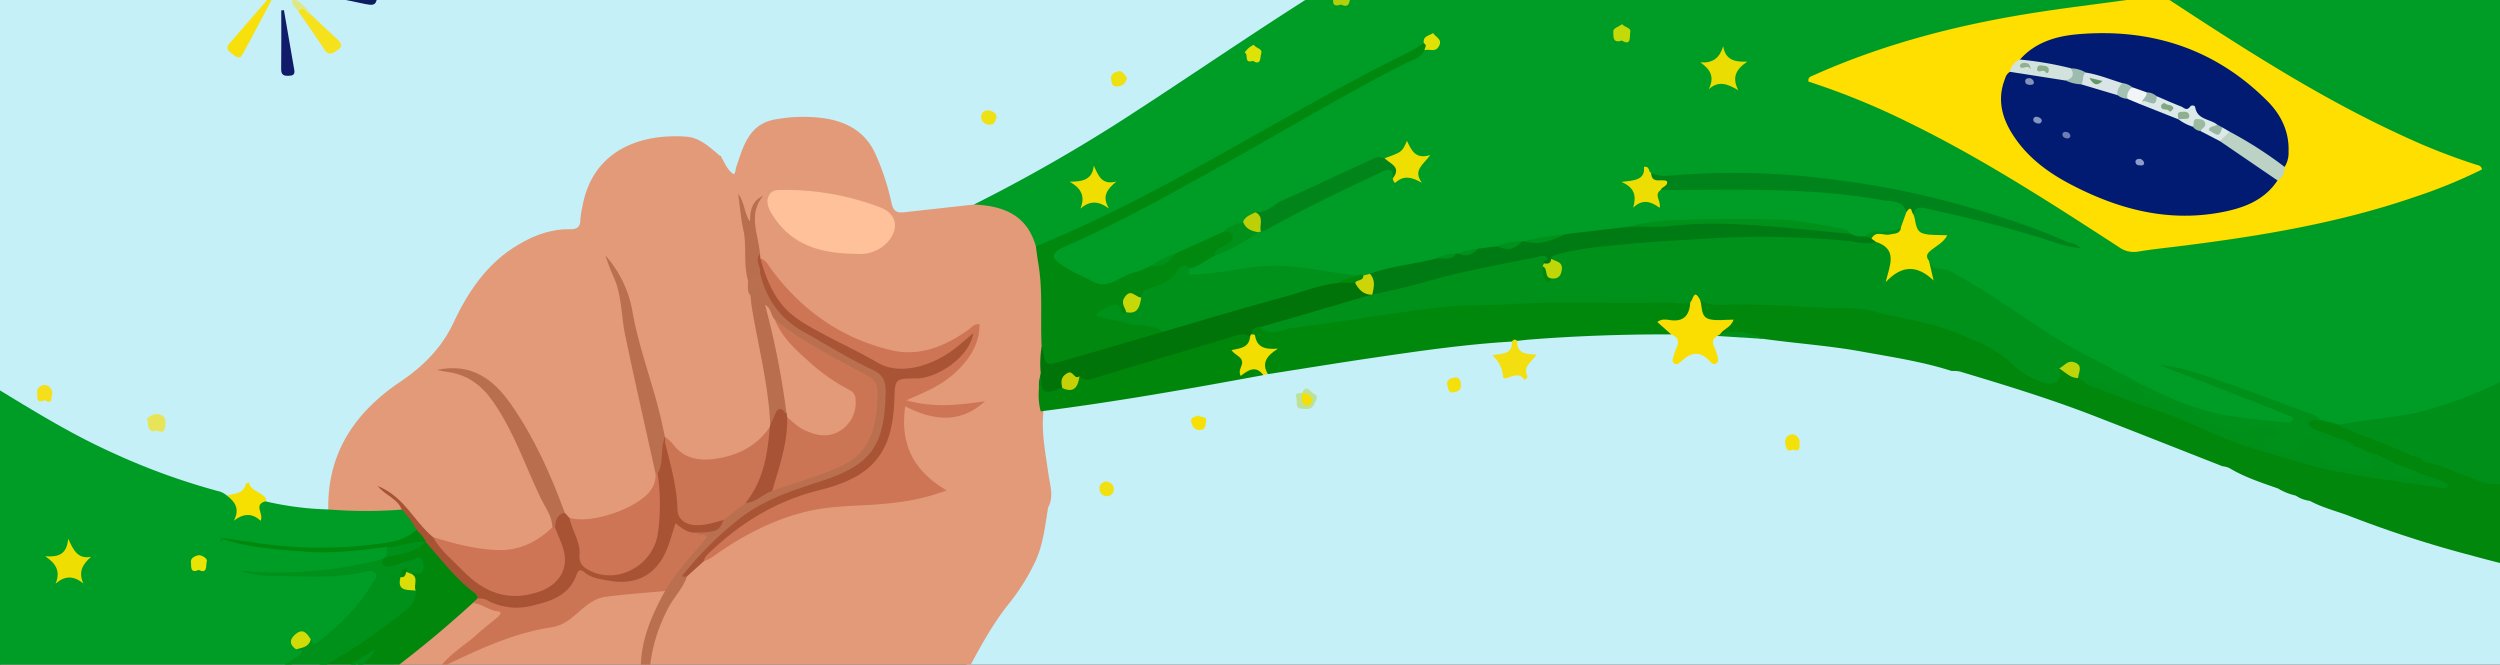 <svg xmlns="http://www.w3.org/2000/svg" xmlns:xlink="http://www.w3.org/1999/xlink" width="775" height="206" viewBox="0 0 775 206">
  <rect x="0" y="0" width="775" height="206" fill="#333333" stroke="none"/>
  <defs>
    <clipPath id="clip-path">
      <path id="Trazado_156666" data-name="Trazado 156666" d="M0,0H775V206H0Z" transform="translate(-6173 -10245)" fill="#ffd947"/>
    </clipPath>
    <clipPath id="clip-path-2">
      <rect id="Rectángulo_42659" data-name="Rectángulo 42659" width="802" height="536" transform="translate(0.147 0)" fill="none"/>
    </clipPath>
  </defs>
  <g id="Enmascarar_grupo_198" data-name="Enmascarar grupo 198" transform="translate(6173 10245)" clip-path="url(#clip-path)">
    <g id="Grupo_169590" data-name="Grupo 169590" transform="translate(-6158.34 -10351)">
      <g id="Grupo_169589" data-name="Grupo 169589" transform="translate(-16.807)" clip-path="url(#clip-path-2)">
        <path id="Trazado_161071" data-name="Trazado 161071" d="M886.259,351.331a6.451,6.451,0,0,0-3.741-1.65,412.189,412.189,0,0,1-68.039-18.941c-3.907-1.809-8.124-2.769-12.073-4.456-1.531-.458-2.981-1.129-4.468-1.7a48.851,48.851,0,0,1-5.483-2.292c-5.864-2.178-11.468-5-17.367-7.088a6.087,6.087,0,0,1-1.78-.583c-24.408-9.866-48.749-19.916-74.112-27.165-2.733-.781-5.411-2.026-8.376-1.32-.561-1.46-2.16-1.576-3.438-1.881a342.048,342.048,0,0,0-54.743-8.48c-4.553.64-9.005-1.31-13.571-.511-4.038.957-2.686,4.077-2.374,6.762-4.564-1.594-4.564-1.594-9.9.164.192-6.941.192-6.941-3.969-7.776-11.164-1.068-22.309.013-33.427.79-4.178.292-8.586-.542-12.6,1.476-2.064,2.215-1.013,4.134,1,5.246,3.161,1.746.764,3.862.016,4.814-.883,1.123-3.652,1.143-4.554.006-.771-.974-3.019-3.13.129-4.823,1.993-1.072,3.335-2.923.671-4.949a10.335,10.335,0,0,0-4.842-.253c-10.136,1.038-20.262,2.179-30.346,3.625-13.32,1.91-26.66,3.721-39.811,6.656a9.025,9.025,0,0,1-1.945.293c-1.652-.034-3.194.588-4.808.818-19.99,2.85-39.78,6.981-59.833,9.439-1.417.174-3.1.073-3.795,1.86-.994,1.21-.646,2.657-.634,4.01.071,8.573,2.134,16.926,2.872,25.427-.046.011-.092.017-.139.03-1.649.828-1.628,2.43-1.762,3.92-.811,8.969-4.467,16.758-9.885,23.788a116.075,116.075,0,0,0-8.777,12.779c-6.046,10.483-11.1,21.548-18.449,31.267-5.933,7.851-12.332,15.348-17.984,23.41-6.865,9.793-10.124,20.263-7.377,32.5,3.042,13.545,5.975,27.123,9.272,40.6,8.156,33.349,16.834,66.566,25.526,99.78.45,1.723.862,3.445,2.415,4.575q249.424,0,498.849.075c2.935,0,3.754-.4,3.75-3.611q-.177-123.315-.093-246.631" transform="translate(-83.893 -65.897)" fill="#c5f0f8"/>
        <path id="Trazado_161072" data-name="Trazado 161072" d="M.073,225.221Q.073,114.163,0,3.1C0,.508.509,0,3.1,0Q401.169.115,799.238,0c2.591,0,3.117.506,3.1,3.1-.129,23.247-.076,46.5-.076,69.743-1.643,1.657-3.848,1.77-5.945,2.1-24.28,3.866-48.463,2.885-72.572-1.514-20.346-3.713-40.316-9.113-60.505-13.53A399.081,399.081,0,0,0,595.2,50.545c-39.959-1.741-78.589,4.064-115.936,18.41-7.773,2.986-15.275,6.6-22.885,9.957-1.494.66-2.923,1.514-4.629,1.5-1.6-.1-2.378-1.268-3.11-2.467a5.069,5.069,0,0,0-2.419-2.307c-4.4-1.7-6.036-5.436-7.132-9.608-.9-3.428-.918-7.04-2.012-10.4-.885-2.718-1.658-6.144-4.85-6.716-3.119-.56-4.583,2.648-6.326,4.7-1.994,2.349-2.922,5.266-3.81,8.183-3.153,10.364-7.7,12.225-18.225,14.361-2.381.483-4.369-.808-6.265-2.151-3.1-2.2-6.266-4.288-10.263-4.431-2.166-.077-4.042.332-4.829,2.714a7.039,7.039,0,0,1-7.189,5.14c-6.632-.127-12.139,4.062-18.592,4.442-1.574.093-1.892,1.453-2.285,2.666-.59,1.823-1.148,3.744-3.379,4.151-2.454.449-3.393-1.586-4.815-3-3.1-3.077-5.8-6.265-6.125-10.892a4.143,4.143,0,0,0-1.344-2.238c-4.112-4.612-5.286-8.133-1.532-12.777,5.185-6.412,3.008-12.124.6-18.269a11.446,11.446,0,0,0-5.941-6.1c-2.642-1.292-4.209-.479-5.246,2.315-.69,1.862-.319,4.089-1.933,5.626-3.539-1.649-5.985.09-8.32,2.556a28.631,28.631,0,0,1-4.386,4.068c-.338,4.5-4.492,4.736-7.265,6.527-.827-.13-1.653.1-2.489.036-1.566-.676-3.823-.314-4.2-2.785.662-1.206,1.658-1.44,2.266-1.185-2.446.027-5.507.261-8.569.367-1.544.054-2.221.955-2.137,2.474-.378,3.511-1.774,6.8-2.072,10.343-.461,5.491.827,7.14,6.213,7.37.251.011.5,0,.755.023,1.99.19,4.471,0,4.786,2.63.291,2.435-1.88,3.44-3.819,4.051a19.433,19.433,0,0,0-12.39,10.809c-1.947,4.107-5.924,5.728-10.473,5.259a57.347,57.347,0,0,1-10.376-2.056c-4.278-1.268-6.6-4.4-7.55-8.657-1.207-5.435-3.29-6.439-7.78-2.94-4.562,3.554-8.823,3.768-13.514.669a8.111,8.111,0,0,0-7.9-1.086c-1.577.638-3.058,1.36-3.107,3.361-.043,1.753,1.043,2.756,2.493,3.463a21.676,21.676,0,0,1,2.717,1.324c3.074,2.072,3.361,4.938.769,7.609-.176.181-.368.346-.559.51-4.309,3.664-5.61,4.635-1.145,9.735a7.437,7.437,0,0,1,1.509,3.835,122.638,122.638,0,0,1,1.669,24.515,21.993,21.993,0,0,1-1.58,6.987c-1.33,3.456-.922,7.244-2.318,10.653-1.331.967-2.507.165-3.417-.588-6.252-5.183-13.137-4.565-20.421-2.829-10.637,2.536-16.2,9.491-18.369,19.759-.157.74-.24,1.495-.383,2.238-.927,4.8-1.3,5.124-6.033,5.535-9.575.831-17.153,5.576-23.444,12.481a59.518,59.518,0,0,0-10.037,15.512,43.17,43.17,0,0,1-17.477,19.326c-10.573,6.408-16.612,16.254-20.507,27.653a22.937,22.937,0,0,0-.964,7.1c-.027,1.61.128,3.342-1.467,4.468a41.344,41.344,0,0,1-18.674-2.53c-1.007-2.236-3.644-2.405-5.151-4.036-.522-.566-1.128-.231-1.593.271-1.491,1.611-3.482,1.74-5.483,1.86-25.265-6.629-48.556-17.6-70.262-32.056a4.84,4.84,0,0,1-1.374-1.27,12.474,12.474,0,0,0-.837-1.488" transform="translate(0.1 0.324)" fill="#c5f0f8"/>
        <path id="Trazado_161073" data-name="Trazado 161073" d="M137.148,308.405c-.327-17.611,8.4-30.194,22.366-39.609,7.079-4.773,12.788-10.479,16.46-18.287,4.516-9.6,10.306-18.228,19.656-23.909,5.058-3.073,10.416-5.133,16.386-5.05,2.231.031,3.259-.652,3.277-2.945a23.68,23.68,0,0,1,.571-3.74c3.072-18.017,18.314-23.046,32.343-22.007,4.287.318,7.433,3.515,10.652,6.163,1.385.2,1.917,1.57,3.256,2.354,1.549-1.972,2.076-4.444,3.019-6.674a12.462,12.462,0,0,1,8.29-7.7,38.388,38.388,0,0,1,23.075.3,18.255,18.255,0,0,1,11.437,10.816,96.535,96.535,0,0,1,4.339,12.108c1.307,4.745,2.035,5.318,6.96,4.513,6.107-1,12.265-1.329,18.4-1.98a38.225,38.225,0,0,1,7.8,1.182c6.841,1.911,10.7,6.631,12.343,13.391,2.388,10.043,1.637,20.253,1.649,30.424-.535,2.724-.042,5.488-.3,8.223-1.369,3.891-.32,7.839-.251,11.763-.752,6.712.612,13.242,1.543,19.831.477,3.372,1.713,6.878-.129,10.27-.977,5.94-1.555,11.951-4.338,17.476a64.556,64.556,0,0,1-7.429,11.822c-7.132,8.784-11.869,19.023-17.283,28.846-7.357,13.345-17.694,24.52-26.552,36.771-7.02,9.709-10.288,19.964-7.571,32.311,6.209,28.21,13.161,56.226,20.328,84.2q7.793,30.414,15.644,60.813H192.331c-2.617-3.9-2.169-8.488-2.661-12.8q-2.834-24.807-5.815-49.6c-2.42-19.914-5.246-39.771-7.795-59.664-1.97-15.377-6.1-29.751-14.318-43.036-8.165-13.207-15.454-26.922-19.788-41.985a22.16,22.16,0,0,1-.751-2.927c-.243-2.15,1.294-3.165,2.764-4.133a282.328,282.328,0,0,0,35-27.588,6.165,6.165,0,0,1,2.906-1.689c3.072-.331,5.483,1.638,8.177,2.539,2.1.7,1.119,2.516-.044,3.622a109.472,109.472,0,0,1-13.72,11.2c9.416-4.3,19.323-8.651,30.131-10.413a10.033,10.033,0,0,0,5.383-2.595,26.443,26.443,0,0,1,18.765-7.515,55.134,55.134,0,0,0,8.249-.9c1.175-.193,2.595-.5,3.176,1.176a5.391,5.391,0,0,1-.809,3.255c-7.413,13.964-7.479,28.459-3.311,43.331,3.228,11.519,8.591,21.693,17.544,29.844a32.977,32.977,0,0,0,17.89,7.913,32.74,32.74,0,0,1-21.592-11.424c-10.766-12.375-15.811-27.071-16.358-43.3-.372-11.063,3.225-21.093,9.25-30.291a41.175,41.175,0,0,0,2.763-4.056,29.743,29.743,0,0,1,5.934-5.514c5.481-3.089,10.462-6.956,16.123-9.82,10.372-5.248,21.331-7.456,32.815-7.794a91.861,91.861,0,0,0,20.194-2.675c.946-.243,2.013-.255,2.893-1.261a23.225,23.225,0,0,0-3.528-3.261c-5.74-5.131-7.589-11.73-7.265-19.129.16-3.642,1.048-4.257,4.468-3.064a30.049,30.049,0,0,0,8.014,2.082,17.68,17.68,0,0,0,10.648-2.5,42.391,42.391,0,0,1-18.463.314c-1.156-.237-2.808-.111-2.986-1.753-.17-1.576,1.331-2.016,2.468-2.456a39.758,39.758,0,0,0,14.436-9.467,17.314,17.314,0,0,0,4.663-10.031c-2.529,1.2-4.29,2.821-6.351,3.949-9.454,5.175-19.129,5.229-28.742.849-11.729-5.345-22.23-12.386-29.482-23.464a34.277,34.277,0,0,0-2.666-3.191,5.083,5.083,0,0,1-.644-1.591c-1.257-5.033-1.918-10.085-.721-14.618a6.29,6.29,0,0,0-.408,1.52c-.153,1.13.478,3.026-1.335,2.938-1.239-.06-1.576-1.784-1.677-3.063a18.977,18.977,0,0,0-.741-2.79,59.186,59.186,0,0,1,2.73,18.593,22.1,22.1,0,0,0,.644,5.609,12.348,12.348,0,0,0,.654,4.748c1.932,9.858,3.839,19.719,5.437,29.638a42.786,42.786,0,0,1,.643,9.74,4.276,4.276,0,0,1-.208,1.242c-3.4,6.7-9.553,9.322-16.342,10.8-7.235,1.573-13.078-.758-17.335-6.9a4.722,4.722,0,0,1-.647-1.014c-3.676-13.755-8.32-27.254-11.093-41.258a41.285,41.285,0,0,0-3.969-10.442c2.348,3.7,3.736,8.911,4.157,14.378a105.852,105.852,0,0,0,3.393,18.208c2.607,10.14,4.527,20.422,6.5,30.7a7.862,7.862,0,0,1-2.49,6.878,34.689,34.689,0,0,1-20.883,8.738,7.6,7.6,0,0,1-4.39-.918,4.944,4.944,0,0,1-2.138-2.131c-4.289-10.227-8.65-20.422-14.483-29.908a47.592,47.592,0,0,0-7.059-8.845,18.869,18.869,0,0,0-14.347-5.786c7.224-.325,11.69,3.637,15.545,9.193,6.251,9.014,9.688,19.361,14.442,29.08.995,2.034,1.906,4.117,2.853,6.179.695,1.51,1.256,3.053.463,4.725a19.265,19.265,0,0,1-15.306,7.632,49.639,49.639,0,0,1-21.726-4.02c-3.941-1.691-5.922-5.363-8.318-8.542-1.835-2.434-3.5-4.931-5.822-6.006a19.9,19.9,0,0,1,3.36,2.7c1.388,1.564,1.2,2.657-.765,3.43-6.067.833-12.147.412-18.22.289a3.2,3.2,0,0,1-3.148-1.6" transform="translate(-33.233 -44.484)" fill="#e29a78"/>
        <path id="Trazado_161074" data-name="Trazado 161074" d="M420.762,197.6c-2.739-9.771-10.158-12.575-19.209-12.953.3-1.984,2.056-2.443,3.464-3.131,20.876-10.2,40.337-22.769,59.655-35.583,22.144-14.69,44.077-29.714,67.326-42.653,3.96-2.2,7.967-4.325,11.924-6.534a9.311,9.311,0,0,1,5-1.379c16.062-7.593,32.363-14.552,49.437-19.61,22.355-6.622,45.191-9.953,68.447-11.05,36.479-1.721,72.056,3.887,107.348,12.382,18.971,4.566,37.9,9.353,57.26,12.122,21.86,3.127,43.674,3.36,65.46-.633a23.3,23.3,0,0,1,2.991-.168v24.258a6.962,6.962,0,0,1-4.432,1.88c-16,2.039-31.991,3.172-48.172,2.084a249.753,249.753,0,0,1-26.464-3.279c10.467,1.835,20.91,3.8,31.529,4.721a215.151,215.151,0,0,0,42.952-.546,5.279,5.279,0,0,1,4.587,1.2v103.1c-4.036,7.171-11.138,10.852-17.666,14.965-16.074,10.128-33.889,15.1-52.742,16.487-1.52.111-2.952.526-4.443.679a13.8,13.8,0,0,1-6.365-1.762q-11.084-4.728-22.43-8.786c-8.248-2.938-16.4-6.181-24.9-8.384-.351-.09-.642-.388-.526-.237,3.52,1.352,7.707,2.238,11.7,3.7,8.724,3.2,17.432,6.433,25.913,10.244a5.221,5.221,0,0,1,2.409,1.755c.326,3.109-2.029,2.775-3.771,2.677a106.8,106.8,0,0,1-43.993-12.1c-11.2-5.813-22.266-11.735-32.96-18.405-7.6-4.736-14.99-9.794-22.8-14.178-2.076-1.164-3.914-2.781-6.58-2.354-2.477.4-2.263-2.355-3.628-3.286-2.43-3.816,1.347-5.111,3.488-7.521-2.595-.687-5.311.085-6.875-2.094a8.335,8.335,0,0,1-1.68-5.972c.91-3.261,3.39-2.95,5.8-2.436,11.457,2.436,22.879,5.022,33.947,8.943,2.842,1.008,5.729,1.895,8.518,3.054-27.7-10.176-55.934-18.02-85.553-20.054a239.668,239.668,0,0,0-35.086-.05c-2.6.2-5.287.343-7.83-.635-2.6-1.914-3.161,1.486-4.9,1.976-1.692.478-.084,1.6.195,2.343.312.836.052,1.76.528,2.543.9.3,1.7-.514,2.547-.264,1.549.458,2.493.4,2.726-1.637.154-1.345,1.533-1.848,2.876-1.975,21.133-.617,42.257-1.26,63.229,2.288,2.6.44,5.271.453,7.815,1.251,1.951.613,3.873,1.261,4.514,3.546.522,2.424-.5,4.344-2,6.106a7.43,7.43,0,0,1-5.893,1.865,8.718,8.718,0,0,0-5.393,1.2,6.734,6.734,0,0,1-5.177-.717c-4.47-2.747-9.64-2.834-14.553-3.367-15.155-1.645-30.359-1.134-45.54-.086a29.594,29.594,0,0,0-7.75,1.511c-6.474,1.336-13.062,1.773-19.621,2.442-4.35-.015-8.536,1.185-12.8,1.765a5.229,5.229,0,0,1-1.188.265,25.783,25.783,0,0,0-7.532,1.349,31.187,31.187,0,0,1-5.781,1.062,27.059,27.059,0,0,0-6.112,1.1,5.385,5.385,0,0,1-1.112.259,16.886,16.886,0,0,0-6,1.523c-6.413,1.959-13.125,2.6-19.552,4.49-.973.051-1.9.388-2.873.475a16.377,16.377,0,0,1-3.609.184c-12.9-1.492-25.766-4.146-38.787-.96a48.35,48.35,0,0,1-9.73.842c-1.7.064-3.486-.131-2.741-2.709,2.121-2.45,5.209-3.41,7.838-5.079,5.04-1.7,9.4-4.71,13.96-7.339a5.118,5.118,0,0,1,1.042-.4c12.115-6.355,24.234-12.7,36.748-18.245,2.3-1.021,4.358-1.619,5.382,1.551,1.646.906,3.3-.275,5.063.066,1.708.331.8-2.192,1.722-3.142.562-.58.724-1.383-.322-1.746-1.728-.6-3.071-3.633-5.41-.573-.969,1.268-3.087.64-4.614,1.175-6.419,1.073-11.918,4.5-17.723,7.088-6.625,2.948-13.309,5.828-19.5,9.67a4.449,4.449,0,0,1-2.512.623c-1.577.256-2.72,1.3-3.949,2.194-1.872,1.363-4.252,1.752-6.074,3.214-4.871,2.574-9.933,4.745-14.909,7.1-2.836.722-5.2,2.477-7.837,3.626-3.854,2.2-8.139,3.389-12.144,5.236a7.046,7.046,0,0,1-6.906-.406,55.586,55.586,0,0,0-8-4.2c-1.876-.811-3.65-2.143-3.74-4.39-.1-2.418,1.97-3.39,3.806-4.212,30.443-13.626,58.736-31.253,87.813-47.417,7.71-4.286,15.777-7.909,23.225-12.664a10.513,10.513,0,0,1,1.313-.65c.842-.4,2.039-.268,2.371-1.465a.679.679,0,0,0-.437-.878c-1.431-.272-1.771,1.03-2.458,1.823a9.226,9.226,0,0,1-3.254,2.529c-26.1,12.863-51.029,27.883-76.609,41.7-11.518,6.223-23.387,11.757-35.278,17.232-1.742.8-3.49,1.483-5.446.83" transform="translate(-97.501 -15.242)" fill="#009d26"/>
        <path id="Trazado_161075" data-name="Trazado 161075" d="M108.547,427.389c3.21,9.968,6.677,19.835,11.75,29.043,4.2,7.619,8.152,15.392,12.731,22.775,6.789,10.942,9.033,23.154,10.764,35.543,2.493,17.84,4.935,35.69,7.152,53.567,2.356,19,4.427,38.038,6.613,57.06.5,4.377.962,8.758,1.442,13.138q-77.948,0-155.9.073c-2.592.005-3.1-.51-3.1-3.105q.144-84.147.073-168.294a6.16,6.16,0,0,1,2.392-1.57,28.407,28.407,0,0,0,4.507-.843c20.758-3.255,40.667-9.375,60.188-17.114,13.085-5.187,25.291-11.879,37.219-19.213,1.259-.774,2.5-1.834,4.168-1.059" transform="translate(0.1 -102.915)" fill="#c5f0f8"/>
        <path id="Trazado_161076" data-name="Trazado 161076" d="M960.9,303.1c8.54-1.851,17.311-2.056,25.852-4.268a129.226,129.226,0,0,0,27.16-10.646c5.471-2.835,10.128-6.919,15.32-10.177,2.585-1.622,3.468-5.028,6.589-5.991V312.2a11.355,11.355,0,0,1-4.935,3.935c-4.1,1.987-8.506,3.192-12.621,5.09-7.229,3.336-13.775.7-20.367-1.965-3.6-1.644-7.5-2.462-11.158-3.969a27.126,27.126,0,0,0-3.5-1.585c-6.062-2.451-12.144-4.852-18.22-7.27-1.475-.984-3.962-.721-4.122-3.334" transform="translate(-233.453 -65.426)" fill="#009019"/>
        <path id="Trazado_161077" data-name="Trazado 161077" d="M996.8,331.065a42.759,42.759,0,0,1,4.226,1.5c9.182,4.341,17.158-.265,25.287-3.44,2.873-1.121,5.555-2.731,8.324-4.118v38.663c-11.77-1.421-23.236-4.29-34.648-7.39a350.477,350.477,0,0,1-38-12.378c-.97-1.841.415-2.434,1.653-3.053.967-.484,2.17-.471,3.217-1.474-4.577,1.145-7.748.237-9.836-2.662-1.783-2.474-1.138-4.6,1.753-5.535,3.179-1.032,6.228-.148,9.17.963,4.481,1.691,8.9,2.9,13.867,2.589,3.355-.208,6.875.6,10.3,1.125,1.346.207,2.646.817,4.079.356.659-1.247-.7-2.045-.684-3.128.015-.932-.336-2.118,1.294-2.016" transform="translate(-232.27 -78.233)" fill="#00870c"/>
        <path id="Trazado_161078" data-name="Trazado 161078" d="M1033.778,134.124c-10.036.423-20.006,1.789-30.1,1.584-15.239-.309-30.344-1.413-45.071-5.614-1.892-.541-4.054-.222-6.11-1.988,6.118.619,11.77,1.36,17.448,1.73,12.524.815,25.007,1.748,37.628.786,8.765-.668,17.457-1.854,26.2-2.562Z" transform="translate(-231.412 -30.629)" fill="#00841c"/>
        <path id="Trazado_161079" data-name="Trazado 161079" d="M2.454,435.072.1,435.741V297.012l.768.737a9.082,9.082,0,0,1,1.484,4.99q.009,48-.026,95.992A18.038,18.038,0,0,1,2.1,400.6a99.151,99.151,0,0,1-.066,15.217c.5,5.23.164,10.473.212,15.706a8.271,8.271,0,0,0,.207,3.546" transform="translate(0.077 -71.467)" fill="#0caa47"/>
        <path id="Trazado_161080" data-name="Trazado 161080" d="M776.66,283.718c-9.1-2.922-18.525-4.315-27.889-6.017-10.067-1.831-20.278-2.5-30.393-3.921-4.418-.672-8.777-2.078-13.328-1.1-1.309-1.52.836-2.047.888-3.491-2.169-.579-5.106.444-6.638-2.1-1.049-1.746-1.786-3.637-.892-5.738a1.5,1.5,0,0,1,1.719-.378c3.549,1.081,7.2,1.036,10.85,1a301.352,301.352,0,0,1,39.135,1.807,118.3,118.3,0,0,1,38.575,11.216,37.118,37.118,0,0,1,7.279,5.365,25.414,25.414,0,0,0,9.044,5.32c2.077.628,3.763.38,4.368-2.09.733-1.393,1.817-1.327,2.722-.361,1.223,1.305,2.886,1.4,4.383,1.972a8.12,8.12,0,0,1,1.9,1.106c5.79,3.406,12.286,5.152,18.532,7.283,7.627,2.6,15.127,5.475,22.429,8.79,8.656,3.931,17.888,5.837,26.861,8.656,13.187,4.145,26.951,4.936,40.966,7.444a28.926,28.926,0,0,1-6.877-2.488c-2-.958-4.115-1.606-6.149-2.465-2.989-1.257-5.806-2.911-8.916-3.891-1.306-.569-2.658-1.038-3.914-1.725-.992-.974-2.737-1.136-3.071-2.829.348-1.834,1.872-2.047,3.3-2.4,6.061,2.517,12.34,4.509,18.173,7.574a2.285,2.285,0,0,0,3.028,1.51,42.538,42.538,0,0,1,11.344,3.8c-1.416,1.287-.136,2.182.4,3.258.419.843,1.71,1.6,1.053,2.583-.752,1.121-2.2,1.139-3.465.879-2.409-.494-4.9-.8-7.238-1.24-6.517-1.219-13.452.432-19.662-3.151a10.761,10.761,0,0,0-9.45-1c-1.024.4-1.787.739-1.486,2.122.671,3.084,6.056,5.367,8.767,3.735.859-.517,1.725-2.737,2.842-.83.895,1.529-.057,3.217-1.809,3.974a6.3,6.3,0,0,1-2.219.288,2.3,2.3,0,0,0-2.545,2.213c-3.871-1.383-7.868-2.436-11.518-4.4-.371-1.185,1.312-2.914-.754-3.59-1.7-.557-2.861.466-3.626,1.953a18.569,18.569,0,0,1-5.448-2.176c1.973-1.62,1.53-5.7,6.123-5.268-2.092-.386-3.12-1.385-4.346-2.007-2.542-1.292-5.193-1.51-7.413.356-2.7,2.27-4.943,1.843-7.23-.42-1.629-1.612-3.153-2.089-4.388.422-13.191-5.179-26.365-10.4-39.575-15.527-13.705-5.322-27.753-9.623-41.826-13.838a11.665,11.665,0,0,0-2.61-.177" transform="translate(-169.556 -62.727)" fill="#00870c"/>
        <path id="Trazado_161081" data-name="Trazado 161081" d="M912.75,328.8a2.094,2.094,0,0,1,.7-3.215c1.392-.965,2.335-.141,3.268.779.806.793,1.579,1.625,2.43,2.365,1.192,1.036,2.7,1.369,3.646.005,2.483-3.587,5.884-2.733,8.876-1.619,2.313.861,4.383,2.556,7.75,3.62-3.606.689-7.47-.466-7.021,4.474.058.642-1.558.346-2.395.507-5.172-1.827-10.406-3.5-15.149-6.366a7.656,7.656,0,0,0-2.105-.551" transform="translate(-221.635 -78.27)" fill="#00870c"/>
        <path id="Trazado_161082" data-name="Trazado 161082" d="M942.681,340.782c-.462-1.116-1.345-3.069.242-3.014,1.848.064,4.177-1.683,5.49.2a2.993,2.993,0,0,1-1.352,4.45,9.9,9.9,0,0,1-4.38-1.636" transform="translate(-228.864 -81.155)" fill="#00870c"/>
        <path id="Trazado_161083" data-name="Trazado 161083" d="M522.232,90.4C486.6,108.543,454.261,132,420.754,153.565a503.859,503.859,0,0,1-45.891,26.112q-10.867,1.2-21.733,2.4c-2.212.245-3.3-.435-3.808-2.928a76.812,76.812,0,0,0-4.773-14.687c-2.9-6.79-8.211-10.127-15.279-11.408a47.884,47.884,0,0,0-15.386.13c-8.761,1.228-10.472,8.376-12.756,15.065-.12.353-.112.749-.2,1.115a8.065,8.065,0,0,1-.413.966c-2.176-1.31-2.851-3.639-4.076-5.524-.39-5.128,1.419-9.831,2.538-14.718,1.349-5.892.771-12.028.187-18.053-.266-2.745-.961-5.46-1.074-8.205a9.144,9.144,0,0,0-2.474-6.107c-3.785-4.217-3.707-4.579.467-8.469a11.605,11.605,0,0,1,1.742-1.439c1.332-.823,2.723-1.7,2.354-3.488a4.353,4.353,0,0,0-3.6-3.434c-2.175-.486-4.056-1.259-4.622-3.8-.421-1.895-.326-3.636,1.406-4.694,2.61-1.595,5.913-3.305,8.472-1.513,6.337,4.44,11.718,4.65,17.821-.611,3.091-2.665,6.532-.39,7.1,3.859.845,6.308,3.09,8.629,9.369,9.777,2.22.406,4.414.952,6.634,1.364,5.022.933,9.111-1.52,11.048-6.235,2.056-5.008,6.223-7.714,11.123-9.456.706-.25,1.492-.3,2.163-.612,1.129-.525,2.579-1.093,2.42-2.553-.187-1.713-1.821-1.366-3.03-1.446a9.884,9.884,0,0,0-1.889,0c-7.572.955-7.879-3.672-7.335-8.9a94.276,94.276,0,0,1,2.107-10.041c2.978-2.321,6.164-3.308,9.781-1.535,1.291,1.182,3.346.684,4.543,2.072.3,2.679-1.931,4.023-3.138,5.893-.845,1.31-2.353,2.186-2.873,4.661,3.593-3.35,4.171-8.057,7.807-10.383,1.842-2.118,4.536-3,6.829-4.4-.59-1.264-1.8.406-1.946-.606-.136-.919.877-1.388,1.713-1.711.933.347,1.537-.674,2.409-.585,2.02.337,3.952-.4,5.935-.543,2.235-.166,3.063-1.892,3.231-3.964.1-.544.324-.992.939-1.1,1.792-1.625,1.1-3.99,1.714-5.971,1.241-3.995,3.7-5.091,7.418-2.988a13.624,13.624,0,0,1,4.562,3.918c2.75,3.94,3.615,8.713,5.033,13.178.549,1.73-.662,4.115-2.288,5.768-2.2,2.235-3.093,5.137-3.662,8.15-.407,2.154-.005,4.522,1.859,5.313,3.318,1.408,3.362,4.273,3.686,6.855.282,2.245.963,3.744,2.939,4.845A8.58,8.58,0,0,1,419.1,96.99a2.386,2.386,0,0,0,2.375,1.537,2.133,2.133,0,0,0,2.222-2.147c.141-4.94,3.015-5.918,7.23-5.4,2.972.362,4.388-3.1,7.488-3.112,3.221-.011,6.426-1.009,9.663-1.323a4.408,4.408,0,0,0,3.892-3.067c1.967-4.592,4.831-5.82,9.618-4.13a32.341,32.341,0,0,1,8.483,4.844,6.088,6.088,0,0,0,2.948,1.527c7.339.911,17.052-5.583,18.65-12.8a24.551,24.551,0,0,1,7.482-13.229c3.22-2.955,5.437-2.555,7.846,1.183,2.568,3.984,2.832,8.538,3.644,12.969a24.808,24.808,0,0,0,2.35,7.535c.552,1.015,1.078,2.208,2.2,2.481,3.614.879,5.431,3.569,7.036,6.546" transform="translate(-70.81 -10.268)" fill="#c5f0f8"/>
        <path id="Trazado_161084" data-name="Trazado 161084" d="M1.134,401.116q-.011-51.565-.023-103.131c11.476,7.019,22.932,14.059,35.2,19.663A208.624,208.624,0,0,0,69.6,329.858a6.362,6.362,0,0,1,3.029,1.451c1.63.425,3.361,1.131,3.6,2.856.314,2.292,1.157,2.518,3.29,2.321,1.584-.146,2.491.038,2.653-1.909.1-1.187.768-2.386,2.421-1.467a95.465,95.465,0,0,0,19.5,2.514,142.413,142.413,0,0,0,22.756.049c3.17,1.5,4.916,4.223,4.571,7.11-1.744,2.716-4.807,3.573-7.463,3.813-8.484.764-16.959,1.884-25.536,1.486a187.15,187.15,0,0,1-27.437-3.15c-.52.146.078.716,0,.229-.042-.249.3-.349.563-.29,12.1,2.687,24.365,3.389,36.724,3.2,4.642-.07,9.157-1.375,13.811-1.162a2.779,2.779,0,0,1,.761,3.173,3.815,3.815,0,0,1-1.823,1.98c-6.268,2.6-13,2.983-19.591,3.4-7.388.466-14.863.632-22.254-.58-.847-.139-1.766,0-2.166-.582,2.181,1.132,4.9,1.087,7.438,1.172,9.687.323,19.4.544,28.981-1.433a11.1,11.1,0,0,1,3-.281c3.088.211,4.234,1.832,2.813,4.538-4.072,7.754-10.144,13.769-17.108,18.927a2.783,2.783,0,0,1-3.521.091c-.6-.425-.966-1.1-1.578-1.525-.74-.516-1.531-.979-2.318-.208-.949.93-.515,1.759.388,2.461,2.878,1.653,1.193,3.089-.36,4.2-4.98,3.556-10.045,6.992-16.14,8.436a25.442,25.442,0,0,0-5.241,1.967,5.038,5.038,0,0,1-.9.6c-.484.251-.982.477-1.465.733-1.266,1.885-3.005,2.549-5.256,3.1A91.694,91.694,0,0,0,50.4,402.341c-4.469,1.975-9.136,2.662-13.791,3.737-11.821,2.729-22.737-1.471-33.892-3.961a3.778,3.778,0,0,1-1.582-1" transform="translate(-0.17 -71.702)" fill="#009d26"/>
        <path id="Trazado_161085" data-name="Trazado 161085" d="M590.185,69.063c1.543,4.763,3.757,8.23,9.98,6.9-4.764,2.775-6.075,6.292-3.872,11.328-4.085-3.531-7.831-3.582-11.239-.022a2.048,2.048,0,0,1-.3-2.546c1.53-3.028.785-5.217-2.168-6.8-.6-.319-1.525-.694-1.066-1.658a1.451,1.451,0,0,1,1.254-.541c5.088,1,6.127-2.53,7.414-6.666" transform="translate(-141.212 -16.369)" fill="#fbdf02"/>
        <path id="Trazado_161086" data-name="Trazado 161086" d="M107.547,342.425c-3.8,1.091-.4,3.851-1.478,6.037-2.553-2.409-5.284-2.37-8.282-.033,1.922-3.681.329-5.9-2.2-7.807,2.282-.626,5.07-.378,5.909-3.5.07-.262.587-.4.9-.6.644,2.98,4.2,2.9,5.446,5.241.07.132-.187.439-.291.664" transform="translate(-23.133 -81.017)" fill="#f5e001"/>
        <path id="Trazado_161087" data-name="Trazado 161087" d="M109.667,138.8c-3.073,5.794-6.085,11.622-9.263,17.357-.789,1.425-2.016.46-2.875-.22-1.035-.82-2.538-1.649-1.122-3.3,4.131-4.807,8.3-9.582,12.452-14.369l.808.529" transform="translate(-23.192 -33.096)" fill="#f8e00d"/>
        <path id="Trazado_161088" data-name="Trazado 161088" d="M127.256,135.087h23.02c-.684,5.236-.678,5.212-5.53,4.183-5.775-1.223-11.559-2.4-17.339-3.6-.05-.2-.1-.391-.151-.586" transform="translate(-30.831 -32.328)" fill="#0b1e60"/>
        <path id="Trazado_161089" data-name="Trazado 161089" d="M105.467,133.033c-6.767,2.107-13.256,2.8-19.57,4.273-1.883.44-2.221-.516-2.048-2.013.167-1.445-.633-3.426,2.237-3.23,6.255.427,12.524.641,19.382.97" transform="translate(-20.27 -31.594)" fill="#099a35"/>
        <path id="Trazado_161090" data-name="Trazado 161090" d="M118.089,119.786c-.481-6.064-1-12.126-1.418-18.2-.106-1.549,1.2-1.508,2.138-1.211,1.29.412,3.355.21,2.973,2.556-.918,5.627-1.9,11.245-2.852,16.867Z" transform="translate(-28.256 -23.899)" fill="#fbdf00"/>
        <path id="Trazado_161091" data-name="Trazado 161091" d="M125.894,124.159c4.418-4.139,8.859-8.253,13.237-12.433,1.345-1.284,1.951-.44,2.465.685.535,1.172,2.592,2.369.331,3.683-5.137,2.985-10.34,5.856-15.517,8.773l-.516-.708" transform="translate(-30.5 -26.525)" fill="#059c2d"/>
        <path id="Trazado_161092" data-name="Trazado 161092" d="M105.49,124.079l-18.162-9.41c3.243-4.388,3.256-4.4,6.946-1.222,3.887,3.35,7.745,6.734,11.615,10.1l-.4.529" transform="translate(-21.126 -26.554)" fill="#0c206c"/>
        <path id="Trazado_161093" data-name="Trazado 161093" d="M128.639,144.424c2.747,2.577,5.476,5.174,8.248,7.722,1.2,1.1,1.855,2.265.165,3.334-1.279.81-2.676,2.121-4.118-.095-2.592-3.982-5.351-7.853-8.04-11.771-.49-1.308-.151-2.034,1.253-1.334a11.716,11.716,0,0,1,2.492,2.144" transform="translate(-30.205 -34.001)" fill="#f5e11c"/>
        <path id="Trazado_161094" data-name="Trazado 161094" d="M118.71,143.511c1.063,6.163,2.114,12.327,3.2,18.486.285,1.619-.518,1.84-1.892,1.869-1.624.034-2.188-.5-2.166-2.166.081-6.034.032-12.07.032-18.106l.829-.083" transform="translate(-28.544 -34.364)" fill="#101b6a"/>
        <path id="Trazado_161095" data-name="Trazado 161095" d="M399.321,73.986c-1.806,3.419-3.562,6.866-5.447,10.241-.594,1.064-1.073,2.928-2.993,1.459-1.633-1.249-1.2-2.4,0-3.771,2.3-2.627,4.436-5.391,6.641-8.1l1.8.17" transform="translate(-94.647 -17.518)" fill="#eae027"/>
        <path id="Trazado_161096" data-name="Trazado 161096" d="M390.778,70.328,381,71.862c-.838-3.224.472-4.193,3.626-3.83,3.41.391,6.9,0,11,.955l-4.844,1.341" transform="translate(-92.444 -16.103)" fill="#20a04b"/>
        <path id="Trazado_161097" data-name="Trazado 161097" d="M406.977,55.5a9.844,9.844,0,0,1-.478,5.089c-2.055-1.8-1.672-4.107-1.9-6.193-.262-2.362-.541-4.728-.649-7.1-.056-1.245-.552-3.148,1.732-2.883,1.645.19,3.159.819,2.91,3.11a26.613,26.613,0,0,1-1.521,7.281c-1.622-1.7-.378-3.816-.669-4.837.406,1.24-1.138,3.578.58,5.532" transform="translate(-98.062 -10.405)" fill="#dbea9a"/>
        <path id="Trazado_161098" data-name="Trazado 161098" d="M423.6,56.147l-.622.607a15.763,15.763,0,0,1-9.709,5.517c-.735-.231-1.421,1.21-2.183.064,2.559-2.335,5.3-4.5,7.628-7.052,2.356-2.576,3.823-2.667,4.885.864" transform="translate(-99.818 -12.587)" fill="#109b36"/>
        <path id="Trazado_161099" data-name="Trazado 161099" d="M396.392,62.141q-5.44-2.834-10.879-5.672c-.946-.5-2.395-.758-.961-2.317.931-1.012,1.633-1.771,3.035-.473,2.944,2.726,6.04,5.288,9.073,7.917q-.133.273-.267.546" transform="translate(-93.222 -12.484)" fill="#102665"/>
        <path id="Trazado_161100" data-name="Trazado 161100" d="M66.024,313.77c-3.259.89-2.608-2.136-3.031-3.218-.389-1,1.935-1.871,2.969-1.977.958-.1,2.907.941,2.689,2.311-.193,1.214.369,4.289-2.628,2.884" transform="translate(-15.2 -74.26)" fill="#e7e557"/>
        <path id="Trazado_161101" data-name="Trazado 161101" d="M20.345,301.421c-3.146,1.4-2.263-1.5-2.431-2.34-.3-1.519,1.542-2.471,2.5-2.341a2.5,2.5,0,0,1,2.1,2.964c-.257,1.506-.083,3.167-2.17,1.717" transform="translate(-4.246 -71.398)" fill="#f4df1a"/>
        <path id="Trazado_161102" data-name="Trazado 161102" d="M407.305,55.916c-.464.01-1.075,1.381-1.269.249-.485-2.828-.584-5.724-.816-8.6-.071-.88.333-1.473,1.263-1.463,1.04.011,1.7.5,1.412,1.651a24.588,24.588,0,0,0-.5,7.463,2.076,2.076,0,0,0-.089.695" transform="translate(-98.39 -10.821)" fill="#f7df05"/>
        <path id="Trazado_161103" data-name="Trazado 161103" d="M751.864,54.268c-1.7.379-1.908-.727-1.863-1.957.057-1.545,1.016-2.94,2.391-2.7,1.213.208,2,1.721,1.925,3.281-.088,1.818-1.4,1.35-2.453,1.38" transform="translate(-182.192 -11.66)" fill="#f7df07"/>
        <path id="Trazado_161104" data-name="Trazado 161104" d="M128.04,143.58c-1.429.571-1.907-3.277-3.745-.81-.918-1.141-2.138-2.122-2.073-4.254a12.649,12.649,0,0,1,5.818,5.064" transform="translate(-29.607 -33.157)" fill="#dee884"/>
        <path id="Trazado_161105" data-name="Trazado 161105" d="M120.681,366.2l1.494-.779c3.4-2.557,7.894-2.457,11.417-4.718a2.6,2.6,0,0,1,1.072-.143c2.68,1.347,4.048,4,5.983,6.089,2.468,2.661,5,5.246,7.69,7.685,1.092.991,2.408,1.878,2.33,3.641-.18,1.046-1.185,1.259-1.841,1.828a348.322,348.322,0,0,1-40.011,31.5c-11.349,7.026-22.757,14.022-35.13,19.082-9.475,3.876-18.984,7.664-28.812,10.762a341.077,341.077,0,0,1-34.448,8.459,16.537,16.537,0,0,1-3.008.068c-2.332.387-4.648.707-6.3-1.6l0-16.685c1.366-1.822,3.279-1.542,5.173-1.364,4.125.388,8.136,1.4,12.315,1.661,11.2.7,22.131-1.171,32.855-3.716,7.376-1.751,14.834-3.932,21.5-7.907a1.4,1.4,0,0,1,1.938-.052c-1.22-4.607-1.166-4.777,1.756-5.525,1.892,4,2.041,4.058,5.715,2.314,10.681-5.069,21.081-10.619,30.539-17.8.944-.717,1.827-1.494,2.775-2.169a164.322,164.322,0,0,1-36.024,18.04c-.94.334-1.927.708-2.84-.114a3.667,3.667,0,0,0-2.337-2.147c-2.406-.809-3.239-2.452-2.214-4.882.023-.185.051-.37.086-.554.123-.027.316-.12.358-.074,3.434,3.729,7.036,2.123,10.787.516A180.759,180.759,0,0,0,126.645,381.6c1.686-1.372,3.146-2.935,3.18-5.321a16.105,16.105,0,0,0-.344-5.937c.5-1.057,2.194-.769,2.53-2.442-2.724-.8-5.017.588-7.423,1.206-3.224.827-4.244.033-3.906-2.9" transform="translate(-0.17 -86.826)" fill="#00870c"/>
        <path id="Trazado_161106" data-name="Trazado 161106" d="M547.378,159.192c-1.082,2.5-3.7,2.966-5.726,3.993-19.8,10.053-38.78,21.583-58.185,32.343-15.537,8.616-31.017,17.307-47.326,24.414-4.266,1.859-4.728,3.409-1.53,5.623,3.229,2.235,6.951,3.771,10.447,5.529,4.5,2.263,8.347-2.178,12.649-3.077a27.426,27.426,0,0,0,4.847-2,17.2,17.2,0,0,0,7.575-3.777l15.125-6.842c1.241-.827,2.415-.732,3.165.576.827,1.444,0,2.574-1.04,3.577-1.512,1.457-4.033,1.389-5.152,3.434-2.583,1.141-4.636,3.34-7.557,3.805-.5.035-1.121.038-1.412.383-3.7,4.4-9.3,5.946-13.719,9.259-4.148-.356-4.148-.356-4.228,4.292a1.322,1.322,0,0,1-2.422.119c-1.474-1.96-2.887-1.4-4.78.089,4.829,1.553,9.555,2.111,14.221,2.957,1.8.327,4.27,0,4.022,3.1-2.262,2.317-5.454,2.406-8.257,3.286-7.641,2.4-15.377,4.494-23.087,6.667a21.329,21.329,0,0,1-3.317.627c-2.062.241-3.047-.5-2.837-2.718a11.156,11.156,0,0,0-.133-3.742c-.441-8.512.433-17.073-.984-25.548-.31-1.85-.54-3.713-.807-5.571,18.693-7.647,36.566-16.955,54.19-26.778,20.52-11.438,40.8-23.324,61.913-33.666,1.456-.714,2.781-1.7,4.167-2.554,2.023.576,1.417,1.366.179,2.207" transform="translate(-103.669 -37.621)" fill="#00880f"/>
        <path id="Trazado_161107" data-name="Trazado 161107" d="M308.382,244.973c1.869.562,2.595,2.305,3.614,3.671,9.454,12.656,21.783,21.248,37.086,24.837,8.646,2.028,16.607-1.26,23.742-6.326,1-.708,1.72-1.9,3.512-1.791,0,6.252-3.06,10.822-7.391,14.912-4.267,4.03-9.543,6.228-15.339,8.7,8.532,2.411,16.465,1.472,24.416.295-7.787,7.116-16.138,5.959-24.719,1.57-1.671,11.562,2.447,20.021,12.851,26.071a68.237,68.237,0,0,1-17.042,3.923c-8.466,1.013-17.094.55-25.447,2.418-9.93,2.22-18.922,6.7-27.347,12.359-1.77,1.188-3.4,2.615-5.479,3.284-1.007-2.8,1.46-3.81,2.877-5.136,9.441-8.836,20.105-15.418,33-18.049a32.427,32.427,0,0,0,13.3-6.106c6.589-5.068,8.421-12.336,8.714-20.12.3-8.064.173-8.069,7.973-8.557,5.593-.35,9.655-2.793,14.937-8.841-5.457,4.494-11.611,8.23-19.41,8.241a14.991,14.991,0,0,1-7.622-1.827c-7.131-4.042-14.549-7.539-21.755-11.44a29.347,29.347,0,0,1-14.323-17.727c-.45-1.424-1.019-2.878-.146-4.362" transform="translate(-70.533 -58.889)" fill="#cd7555"/>
        <path id="Trazado_161108" data-name="Trazado 161108" d="M429.023,274.407a2.281,2.281,0,0,1,.353.658c.771,5.167.8,5.29,5.9,3.845,10.478-2.969,20.917-6.081,31.371-9.136,1.841-2.2,4.646-2.41,7.081-3.18,14.576-4.611,29.343-8.578,44.023-12.841a9.926,9.926,0,0,1,2.976-.347c1.869.442,3.826-.424,5.675.354,1.207,2,4.3,2.386,4.5,5.26a4.581,4.581,0,0,1-2.614,1.422c-10.231,2.693-20.19,6.317-30.45,8.889a4.635,4.635,0,0,0-3.5,2.022,2.609,2.609,0,0,1-1.03.456c-8.174,1.057-15.719,4.4-23.6,6.529s-15.719,4.5-23.558,6.825c-1.84.546-3.681.963-5.438-.253-4.028-2.624-4.236,1.067-5.354,3.265-2.041,1.236-4.584,2.017-6.288.482-1.511-1.36-.741-3.945-.319-6.01a31.316,31.316,0,0,1,.276-8.242" transform="translate(-103.971 -60.927)" fill="#007409"/>
        <path id="Trazado_161109" data-name="Trazado 161109" d="M440.731,289.045a3.66,3.66,0,0,0,4.041.773c14.7-4.5,29.457-8.848,44.182-13.286,1.633-.492,3.155-.828,4.646.275a2.327,2.327,0,0,1-.83,3.5c-3.465,1.594-.221,3.706-.582,5.508-.205,1.027,1.118.308,1.75.306,1.86-.007,3.542.207,3.789,2.57-22.919,4.233-45.865,8.3-69,11.23-1.1-3.93-.593-7.862-.007-11.793.005.124.014.248.017.372.106,5.937.625,6.267,6.668,4.218,2.364-.365,3.8-2.077,5.321-3.672" transform="translate(-103.949 -66.405)" fill="#00870b"/>
        <path id="Trazado_161110" data-name="Trazado 161110" d="M192.984,377.965,194.5,376.5c1.646-1.538,3.322-.646,4.907.044,7.164,3.12,13.776,1.2,20.2-2.2a9.449,9.449,0,0,0,4.048-4.848c1.19-2.741,2.9-3.163,5.361-1.58a16.127,16.127,0,0,0,7.544,2.074c7.914.68,12.943-2.565,15.86-9.973.462-1.172.841-2.371,1.208-3.576,1.247-4.092,1.589-4.243,5.383-2.289a11.354,11.354,0,0,0,3.237.923c.954.271,1.908.559,2.85.868,1.4.46,1.739,1.588.881,2.63-4.253,5.171-8.439,10.4-12.624,15.621-.124.155-.455.083-.707.011-6.2.588-12.428.976-18.592,1.831-4.45.616-7.351,4.205-10.724,6.767a12.664,12.664,0,0,1-5.769,2.63c-11.613,1.721-22.079,6.595-32.517,11.584-.415.2-.867.319-2.256.822,3.767-4.692,8.222-7.1,11.846-10.438,1.938-1.784,4.059-3.366,6.078-5.062.69-.579,1.555-1.732.105-1.84-2.885-.215-4.988-2.492-7.84-2.539" transform="translate(-44.33 -84.985)" fill="#cc7555"/>
        <path id="Trazado_161111" data-name="Trazado 161111" d="M272.653,349.373c3.5-6.226,8.6-11.207,13.035-16.774-.8-1.263-2.53-.146-3.249-1.37.854-1.214,2.206-.993,3.418-1.218,1.931-.358,3.612-1.121,4.41-3.112a26.683,26.683,0,0,1,6.842-5.39c3.138-1,5.744-3.08,8.743-4.367,5.506-2.561,11.363-4.133,17.1-6.016,11.98-3.932,14.707-12.5,14.179-24.08-.092-2.019-1.651-2.965-3.233-3.871-4.592-2.633-9.291-5.07-13.9-7.678a89.3,89.3,0,0,1-13.693-9.323c-1.595-1.222-1.626-3.581-3.393-4.68-1.914-.637-.779-4.307-3.812-3.831-1.216-1.363-.6-3.027-.751-4.566.827-1.506,1.21-3.646,3.782-2.655,1.99,2.908,2.717,6.419,4.717,9.388,3.553,5.277,8.873,8.1,14.121,11.046,5.71,3.21,11.337,6.58,17.269,9.378a6.153,6.153,0,0,1,3.861,6.33c-.159,3.654-.051,7.324-.8,10.939-1.509,7.283-5.441,12.6-12.266,15.785a65.2,65.2,0,0,1-12.687,4.814c-14.863,3.456-25.479,13.157-35.219,24.1-.648.729-2.191,1.065-1.686,2.6-1.189,3.646-3.963,6.342-5.736,9.673-8.746,16.424-7.016,32.966-.989,49.594a57.925,57.925,0,0,0,10.33,17.47c6.716,8.005,15.461,11.745,25.719,12.38a28.407,28.407,0,0,1-21.535-6.742c-16.739-14.492-22.839-33.531-22.085-55.072.287-8.183,3.541-15.654,7.507-22.759" transform="translate(-64.331 -60.149)" fill="#ba6f4e"/>
        <path id="Trazado_161112" data-name="Trazado 161112" d="M344.584,236.817c-12.371-.079-20.955-3.406-26.467-12.8-1.048-1.786-1.545-3.49-.624-5.325.873-1.738,2.619-1.667,4.3-1.68A82.387,82.387,0,0,1,352,222.428c5.054,1.925,5.972,6.5,2.349,10.652a11.687,11.687,0,0,1-9.763,3.736" transform="translate(-76.951 -52.13)" fill="#fec19a"/>
        <path id="Trazado_161113" data-name="Trazado 161113" d="M264.59,343.732c-1.292,3.392-2.122,3.779-8.339,3.882-2.595.309-4.474-1.241-6.545-2.853-.861,2.649-1.543,5.034-2.4,7.351-3.073,8.268-9.382,11.964-18.049,10.465-2.688-.464-5.525-.752-7.755-2.606-1.513-1.258-2.017-.564-2.577.944-2.38,6.419-8.016,8.024-13.881,9.435a19.15,19.15,0,0,1-14.148-1.972,7.375,7.375,0,0,0-2.577-.324c.006-1.012-.7-1.536-1.4-2.073-5.68-4.367-9.918-10.111-14.641-15.392-1.789-.64-2.924-1.774-2.86-3.81a26.545,26.545,0,0,0-4.6-6.273c-1.276-3.375-4.94-4.308-7.471-7.312,8.216,3.22,11.336,11.048,17.212,15.872,4.224,3.026,7.382,7.174,11.162,10.669,6.225,5.756,13.166,7.992,21.471,5,5.756-2.076,8.161-6.561,6.358-12.5-.648-2.134-2.082-4.087-1.548-6.509.062-2.264-.272-4.845,3.382-4.2l1.464,1.57a16.669,16.669,0,0,1,4.29,10.617c.225,2.991,1.823,4.529,4.561,5.189,8.507,2.051,15.365-2.369,17.118-10.921,1.275-6.224.63-12.53,1.006-18.793.28-2.712.213-5.453.637-8.144.2-1.246,0-2.894,1.978-3.036l.036-.017c3.206,6.24,4.223,13.042,4.982,19.886.561,5.054,2.322,6.524,7.354,5.932,1.914-.225,3.844-1.418,5.784-.067" transform="translate(-38.143 -76.535)" fill="#a95335"/>
        <path id="Trazado_161114" data-name="Trazado 161114" d="M293.207,342.757c-3.032.8-6.018,1.873-9.235,1.545-2.863-.293-4.978-1.964-5.04-4.694-.159-7.019-2.062-13.645-3.748-20.343a10.951,10.951,0,0,1-.1-2.258,13.9,13.9,0,0,1,2.241,2c3.75,5.14,9.071,5.585,14.582,4.579,6.36-1.162,11.851-4.089,15.622-9.635a3.27,3.27,0,0,1,1.073,3.421c-.849,5.355-1.891,10.661-4.187,15.641A10.429,10.429,0,0,1,300,337.488l-6.792,5.269" transform="translate(-66.76 -75.561)" fill="#cc7555"/>
        <path id="Trazado_161115" data-name="Trazado 161115" d="M217.854,354.908c.877,2.219,1.905,4.393,2.6,6.668,1.836,6.019-1.375,11.059-7.321,13.154-9.573,3.373-17.166.411-23.82-6.425-3.235-3.323-6.931-6.246-9.232-10.4,6.352,1.921,12.655,3.645,19.428,3.971,7.183.346,12.62-2.383,17.559-7.009q.433-.689.787.044" transform="translate(-43.67 -85.37)" fill="#cd7555"/>
        <path id="Trazado_161116" data-name="Trazado 161116" d="M263.268,332.916a65.156,65.156,0,0,1,.03,18.768c-1.629,9.838-12.589,15.716-21.249,11.2-1.972-1.027-3.21-2.306-3.013-4.7.345-4.2-2.325-7.632-3.087-11.558,6.853,1.965,20.854-2.836,25.129-8.5a7.927,7.927,0,0,0,1.545-5.247q.351-.527.645.033" transform="translate(-57.249 -80.076)" fill="#cd7555"/>
        <path id="Trazado_161117" data-name="Trazado 161117" d="M283.6,343.12c-2.487.476-1.012-.748-.534-1.351A105.317,105.317,0,0,1,299.4,325.631c7.615-6.2,16.591-9.034,25.688-12.008,15.144-4.952,19.8-10.355,20.112-27.59.063-3.49-.875-5.492-4.084-6.966-7.287-3.346-14.037-7.72-21.059-11.573-7.5-4.118-11.861-10.245-13.786-18.381-1.522-1.992-3.12-3.984-.03-6q.05.705.1,1.41c1.372,4.839,3,9.455,6.121,13.625,3.5,4.67,8.354,7.115,13.182,9.735,5.633,3.057,11.485,5.726,17,8.969,6.993,4.108,16.843,1.012,23.539-4.022,2.1-1.576,4.058-3.332,6.155-5.067-1.155,7.459-11.221,13.946-17.578,13.981-6.823.037-6.646.155-6.882,6.744-.59,16.464-6.765,23.817-23.281,27.91-12.906,3.2-23.6,9.616-33.114,18.5-1.085,1.012-2.384,1.92-2.69,3.549l-5.195,4.67" transform="translate(-68.49 -58.439)" fill="#a85435"/>
        <path id="Trazado_161118" data-name="Trazado 161118" d="M225.652,519.225c1.971-.306,3.422.931,4.966,1.5a30.031,30.031,0,0,0,19.251,1.024c2.2-.638,2.973-.385,3.434,2.159a242.788,242.788,0,0,1,3.641,49.641,48.352,48.352,0,0,1-2.537,13.526c-.105-8.034-1.371-15.917-1.919-23.855-.806-11.671-2.622-23.276-2.359-35.017.056-2.508-1.587-2.5-3.308-2.373-7.039.511-13.436-1.46-19.44-4.984a12.44,12.44,0,0,1-1.28-.791c-.176-.133-.235-.419-.45-.833" transform="translate(-54.746 -125.167)" fill="#ba6f4e"/>
        <path id="Trazado_161119" data-name="Trazado 161119" d="M218.226,339.281l-.786-.043c-.092-3.581-2.342-6.343-3.772-9.356-4.681-9.864-8.176-20.271-14.474-29.412-3.726-5.408-8.188-8.673-14.587-9.466-.833-.1-1.654-.31-3-.569,10.789-2.328,17.618,2.961,22.975,10.618,7.241,10.35,12.362,21.833,16.693,33.672-2.607.45-2.8,2.521-3.05,4.556" transform="translate(-44.041 -69.743)" fill="#b96f4e"/>
        <path id="Trazado_161120" data-name="Trazado 161120" d="M266.847,311.45c-.216-.008-.431-.019-.646-.033-3.166-14.344-6.455-28.662-9.44-43.044-1.219-5.871-1-12.029-3.456-17.67a58.86,58.86,0,0,1-2.63-6.882,35.167,35.167,0,0,1,8.339,17.249c2.139,12.3,6.956,23.885,9.456,36.083.2.977.431,1.947.647,2.921-1.509,3.641-.3,7.829-2.272,11.377" transform="translate(-60.829 -58.61)" fill="#ba6f4e"/>
        <path id="Trazado_161121" data-name="Trazado 161121" d="M297.447,519.547c-4.685,4.469-9.692,8.227-16.831,6.549-2.067-.486-3.022.217-2.574,2.638a305.164,305.164,0,0,1,4.322,35.862c.1,1.476.449,2.936.8,5.109-3.856-4.483-4.833-9.548-5.794-14.238-2.01-9.823-3.792-19.748-3.48-29.9.087-2.841.616-3.8,3.727-2.985,6.93,1.816,13.731,1.786,19.833-3.038" transform="translate(-66.462 -125.256)" fill="#b96f4e"/>
        <path id="Trazado_161122" data-name="Trazado 161122" d="M310.024,259.378c.1-.929-.118-2.136,1.356-2.09a1.678,1.678,0,0,1,1.59,1.708c.142,1.339.1,2.728,1.608,3.4,5.04,10.521,6.538,21.839,7.47,33.282-2.314.739-3.96,2.508-5.872,3.873-.54-12.237-3.652-24.067-5.66-36.073-.227-1.357-.331-2.734-.492-4.1" transform="translate(-75.254 -61.865)" fill="#b96f4e"/>
        <path id="Trazado_161123" data-name="Trazado 161123" d="M315.685,311.461c.426-.9.93-1.768,1.266-2.7,1.081-3,2.355-2.8,3.835-.3a2.157,2.157,0,0,1,.868.936c.642,8.078-.8,15.663-5.336,22.514-2.877,1.031-5.048,3.616-8.316,3.786,5.551-6.87,6.9-15.089,7.532-23.54q.066-.351.151-.7" transform="translate(-74.762 -73.773)" fill="#a85236"/>
        <path id="Trazado_161124" data-name="Trazado 161124" d="M311.791,237.178c-1.772,2.009.352,4,.029,6-1.971-.433-2.4,1.686-3.758,2.274-1.51-5.148-.272-10.539-1.45-15.748-.789-3.49-1.023-7.105-1.57-11.151,1.973,2.664,1.724,5.677,3.654,8.752-.084-3.977.894-6.616,4.028-8.1-4.743,5.821-1.415,11.966-.933,17.979" transform="translate(-74.043 -52.502)" fill="#b96f4e"/>
        <path id="Trazado_161125" data-name="Trazado 161125" d="M952.138,191.526a157.156,157.156,0,0,1-20.748,8.5c-23.711,8.167-48.291,12.206-73.066,15.292-4.248.529-8.513.956-12.732,1.664a7.747,7.747,0,0,1-5.963-1.349c-21.346-13.858-42.707-27.7-65.649-38.858a228.187,228.187,0,0,0-30.654-12.488c-.2-1.411.78-1.586,1.554-1.933,22.474-10.067,46.111-16,70.354-19.687,11.329-1.721,22.721-3.024,34.061-4.685a9.493,9.493,0,0,1,7.042,1.725c22.874,14.972,45.871,29.744,70.789,41.194a193.608,193.608,0,0,0,23.169,9.14c.671.209,1.555.218,1.843,1.485" transform="translate(-180.565 -33)" fill="#fedf00"/>
        <path id="Trazado_161126" data-name="Trazado 161126" d="M519,263.637c5.233-1.514,10.471-3.015,15.7-4.543q9.269-2.708,18.528-5.453a3.414,3.414,0,0,1,.893-.846c6.07-2.476,12.5-3.739,18.808-5.35,10.209-2.607,20.516-4.82,30.92-6.539,3.783-.625,4.7.028,4.163,2.961-.12.333-.244.67-.335,1.012.079,1.165-.694,2.785,1.525,2.748,1.607-.68,2.155-1.667,1.057-3.237-.677-.968-2-1.765-.994-3.27,2.424-2.126,5.492-2.508,8.448-2.888a459.185,459.185,0,0,1,59.383-4.071c10.563.018,21.005,1.573,31.493,2.421,5.838.645,7.275,2.9,6.287,9.887,5.919-2.581,5.919-2.581,11.067.926.1-1.425-.976-2.9.254-4.215,1.126,3.471,4.6,1.909,6.749,3.161,3.685,2.143,7.382,4.27,10.986,6.544,10.5,6.63,20.525,14.194,31.548,19.787,14.469,7.342,28.441,16.291,45,18.694,5.195.755,10.428,1.259,15.652,1.794,1.189.121,2.643.354,2.964-1.471,2.076-.871,3.3.99,4.932,1.533a32.091,32.091,0,0,1,4.668,2.736c2.348,3.094,6.5,2.686,9.339,4.814a7.866,7.866,0,0,1,3.784,1.514,18.3,18.3,0,0,1,1.829,1.344c1.957,1.736,1.688,3.521-.686,4.6a5.462,5.462,0,0,1-2.961.447c-2.979-.375-5.913-.994-8.924-1.272-2.825-.261-4.6-2.22-5.169-5.242-.565-3-1.663-3.307-3.982-1.416-2.763,2.254-9.067,2.523-11.844.506-1.846-1.34-1.581-2.4,1.5-5.223-2.436-.284-4.209,1.339-6.314,1.34a26.083,26.083,0,0,1-14.343-4.081c-4.613-2.957-9.216-5.7-14.906-5.811-2.381-.046-3.906-1.52-5.207-3.333-1.255-1.749-2.721-2.62-4.753-1.051a3.517,3.517,0,0,1-3.957.117c-2.555-1.431-5.4-1.9-8.083-2.9l-1.621-.794c-.388-4.01-2.838-4.068-5.844-3.06.936,3.75-1.023,5.571-4.9,4.349a23.315,23.315,0,0,1-9.692-5.645c-4.865-4.921-11.117-7.1-17.254-9.665-8.381-3.51-17.391-4.486-26.065-6.8-3.97-1.059-8.252-.867-12.334-.974-11.051-.289-22.082-1.39-33.159-.97-2.693.1-5.526.146-7.946-1.534-1.8-.609-2.154,1.639-3.566,1.829a8.5,8.5,0,0,1-3.713.533c-14.6-.271-29.21-.146-43.814-.1a339.936,339.936,0,0,0-59.606,5.736c-6.934,1.255-13.954,1.928-20.948,2.762-1.911.228-4.206.707-4.557-2.339" transform="translate(-126.047 -56.274)" fill="#00911b"/>
        <path id="Trazado_161127" data-name="Trazado 161127" d="M526.821,253.313c-5.768.535-11.116,2.775-16.637,4.262-12.676,3.412-25.241,7.233-37.852,10.888-3.315-2.481-7.454-1.48-11.122-2.6-3.119-.953-6.464-1.165-9.646-2.344.7-1.8,2.1-1.913,3.131-2.473,1.909-1.037,3.914-2.107,4.8,1.25.185.7.9.782,1.443.1,2.416-.635,3.348-2.8,4.666-4.559.051-1.531.827-2.247,2.323-2.735,3.437-1.124,6.871-2.287,8.913-5.765a2.271,2.271,0,0,1,3.817-.56c-1.034,2.214-.086,1.958,1.784,1.886,8.611-.331,16.981-2.882,25.638-2.652,8.112.215,16.025,2.009,24.035,3.034-1.015,2.514-3.722,1.06-5.295,2.267" transform="translate(-109.656 -59.614)" fill="#00911b"/>
        <path id="Trazado_161128" data-name="Trazado 161128" d="M720.62,236.261c-3.222.985-6.417-.128-9.566-.381a281.239,281.239,0,0,0-40.5-.783c-8.984.572-18,.949-26.962,1.818-7.2.7-14.451,1.243-21.487,3.135a3.286,3.286,0,0,0-2.16,1.4c.479,2.363-.772,2.087-2.242,1.475-.759-1.145,1.84-.7.9-1.849-.538-.658-1.407-.491-2.113-.344-11.808,2.462-23.711,4.467-35.322,7.857-5.489,1.6-11.116,2.728-16.682,4.07-.777-2.112-.487-4.344-.727-6.517,6.673-2.438,13.787-2.958,20.609-4.747,1.946-.8,4.24-.193,6.059-1.5q.377,0,.753-.01a10.771,10.771,0,0,0,6.057-1.508l6.05-.775a13.584,13.584,0,0,0,7.569-1.5l.757-.011a39.95,39.95,0,0,0,12.87-2.259l19.671-2.288a261.234,261.234,0,0,1,38.341-1.324c8.03.328,16.006.924,23.963,2.031a42.693,42.693,0,0,1,6.562,1.561c1.407.886,2.975.789,4.534.745a2.081,2.081,0,0,1,1.966.071,1.945,1.945,0,0,1,1.108,1.634" transform="translate(-136.924 -55.273)" fill="#007a12"/>
        <path id="Trazado_161129" data-name="Trazado 161129" d="M757.922,222.17c-1.2-3.833-4.8-3.222-7.5-3.7-22.742-4.064-45.731-3.122-68.67-3.126a2.917,2.917,0,0,0-1.792-2.481c-1.123-.463-2.163-1.312-1.191-2.826,2.508,1.273,5.23.9,7.808.678a230.059,230.059,0,0,1,48.819,1.4,261.957,261.957,0,0,1,38.7,7.661c11.361,3.212,22.639,6.735,33.449,11.56,1.236.552,2.777.281,4.293,2.013-4.984-.434-9.011-2.163-13.122-3.43-11.53-3.552-23.243-6.346-35.019-8.929-2.1-.46-3.1,0-3.59,1.952a1.347,1.347,0,0,1-.687-.2c-.484-.219-.428-1.91-1.495-.569" transform="translate(-164.786 -50.432)" fill="#00831b"/>
        <path id="Trazado_161130" data-name="Trazado 161130" d="M516.859,220.677c3.537.362,5.684-2.521,8.527-3.766,9.363-4.1,18.566-8.572,27.886-12.777a3.781,3.781,0,0,1,3.617-.209,3.889,3.889,0,0,1,4.19,3.045c.375,1.382.135,2.787-1.656,3.217.19-3.1-.961-3.158-3.507-1.97-12.046,5.619-24.014,11.381-35.624,17.869a9.459,9.459,0,0,1-1.773.578c-1.642-1.693-1.73-3.818-1.661-5.987" transform="translate(-125.523 -48.873)" fill="#01841a"/>
        <path id="Trazado_161131" data-name="Trazado 161131" d="M779.89,225.723c1.7-2.516,1.54.267,2.182.768.914,2.067.327,5.164,3.132,5.918,2.211.6,4.645.357,7.38.512-1.275,2.251-3.106,3.123-4.634,4.3-1.272.984-2.453,1.937-1.044,3.663q.705,3.035,1.412,6.071c-4.979-4.782-9.762-4.958-14.852.491,1.216-5.2,3.921-10.165-3.016-12.478l-1.375-.993c-1.129-2.685,1.135-1.668,2.079-1.786,2.453-.306,5.251.82,7.072-1.874q.831-2.3,1.664-4.6" transform="translate(-186.754 -53.985)" fill="#f9df00"/>
        <path id="Trazado_161132" data-name="Trazado 161132" d="M933.119,307.091l-4.554-2.263c-8.486-3.37-16.952-6.794-25.467-10.089-5.326-2.062-10.726-3.931-16-6.208,5.426.432,10.575,2.141,15.634,3.848,11.035,3.724,21.922,7.891,32.852,11.924.528.194.9.824,1.34,1.25-.9,1.419-2.535,1.031-3.805,1.539" transform="translate(-215.516 -69.417)" fill="#009019"/>
        <path id="Trazado_161133" data-name="Trazado 161133" d="M738.827,233.535c-10.683-.972-21.349-2.25-32.053-2.816a138.031,138.031,0,0,0-24.026.322c-4.209.512-8.522.177-12.787.225,6.492-1.976,13.229-2,19.9-2.209,8.671-.267,17.359-.231,26.032-.009,6.5.165,12.907,1.46,19.289,2.691a5.7,5.7,0,0,1,3.65,1.8" transform="translate(-162.739 -54.996)" fill="#00911b"/>
        <path id="Trazado_161134" data-name="Trazado 161134" d="M701.633,171.621c1.948-3.76.6-6.188-2.572-8.363,3.868.309,6.025-1.41,7.086-5.024.631,3.929,3.129,5.015,7.457,4.793-3.577,2.466-4.775,4.916-2.785,8.866-3.473-2.074-6.2-3.009-9.186-.271" transform="translate(-169.812 -37.922)" fill="#e9dd01"/>
        <path id="Trazado_161135" data-name="Trazado 161135" d="M620.392,116.217c2.479,4.9,2.479,4.9,7.26,5.629-2.384,2.173-4.613,4.328-1.858,8.3-3.4-1.26-6.121-3.977-8.806.161-.036-3.407,1.188-6.706-3.265-8.044,3.477-.629,6.284-1.375,6.669-6.048" transform="translate(-149.07 -27.767)" fill="#ede001"/>
        <path id="Trazado_161136" data-name="Trazado 161136" d="M455.251,212c-2.905,2.4-4.562,4.627-2.3,8.359-3.156-2.329-5.9-2.549-8.827.044,1.34-3.472.686-6.047-3.369-8.34,4.406.023,7.085-.861,7.493-4.979,1.431,3.128,2.512,6.132,7.006,4.915" transform="translate(-107.028 -49.73)" fill="#f0de01"/>
        <path id="Trazado_161137" data-name="Trazado 161137" d="M572.282,208.594c2.845-3.586-.826-4.525-2.534-6.262,5.423-1.918,5.423-1.918,6.934-5.387,1.4,2.828,2.553,5.865,7.233,4.394-2.109,2.954-5.505,4.752-2.586,8.6-3.047-1.7-5.526-2.43-8.083-.143-.559.5-.8-.642-.964-1.2" transform="translate(-138.382 -47.28)" fill="#efdf01"/>
        <path id="Trazado_161138" data-name="Trazado 161138" d="M680.047,89.306c1.554-3.748,1.589-6.527-2.447-8.284,3.836-.008,6.358-1.152,6.914-6.078,1.488,4.1,2.712,6.925,7.859,4.941-2.509,3.115-5.171,4.667-3.975,7.89.259.7-.88,1.134-1.256.642-2.479-3.249-4.316.018-7.095.889" transform="translate(-164.596 -17.791)" fill="#f0df00"/>
        <path id="Trazado_161139" data-name="Trazado 161139" d="M675.947,209.435c.2,3.6,3.229,1.675,4.909,2.559.442,1.619-1.586,1.62-1.926,2.748-2.234,1.521.216,3.38-.336,5.506-2.692-1.981-5.349-2.81-8.18-.055.9-3.345.738-6.075-3.64-7.957,4.048-.478,7.349-.546,6.973-4.7,1.876-.236,1.3,1.536,2.2,1.9" transform="translate(-161.965 -49.834)" fill="#edde01"/>
        <path id="Trazado_161140" data-name="Trazado 161140" d="M754.1,107.255c3.588.4,5.632-1.305,6.731-5.792.908,4.535,2.746,6.327,7.266,5.437-2.932,2.7-4.872,4.929-3,8.662-2.96-2.373-5.688-2.543-8.379.209.34-4.775.34-4.775-2.624-8.516" transform="translate(-183.19 -24.201)" fill="#f1e001"/>
        <path id="Trazado_161141" data-name="Trazado 161141" d="M499.984,240.639c.172-2.39,2.27-2.663,3.823-3.611.908-.554,2.079-1.3,1.892-2.575-.213-1.467-1.576-1.329-2.687-1.4,1.458-2,3.875-2.121,5.9-3.015,2.176.188,3.572,1.514,4.7,3.233a58.489,58.489,0,0,1-13.623,7.369" transform="translate(-121.425 -55.278)" fill="#00911b"/>
        <path id="Trazado_161142" data-name="Trazado 161142" d="M947.9,312.517c.542-2.315,2.452-1.234,3.8-1.539l6.037,1.539c1.148,1.49,3.093,1.383,4.54,2.275l-3.033,2.282a6.273,6.273,0,0,1-6.8-2.276,8.733,8.733,0,0,1-4.544-2.282" transform="translate(-230.293 -74.843)" fill="#00870c"/>
        <path id="Trazado_161143" data-name="Trazado 161143" d="M562.279,251.283c1.839,1.994,1.216,4.263.727,6.517l-.183-.066-.189.046c-2.473-.121-3.884-1.667-4.94-3.69.03-1.672,1.8-1.383,2.536-2.259Z" transform="translate(-135.452 -60.414)" fill="#cdd509"/>
        <path id="Trazado_161144" data-name="Trazado 161144" d="M725.866,101.677c-3.295,1.63-1.6-2.512-3.224-2.885.557-1.534,2.5-1.114,3.28-2.326.652,1.1,3.2,1.535,2.561,2.235-.863.954.82,4.42-2.617,2.976" transform="translate(-175.544 -22.992)" fill="#c2d704"/>
        <path id="Trazado_161145" data-name="Trazado 161145" d="M592.248,117.821c-3.492,1.388-1.171-2.381-2.7-2.659.326-1.406,1.906-1.592,2.58-2.659.818,1.2,2.658,1,3.3,2.434-1.513.553.124,4.727-3.181,2.884" transform="translate(-143.194 -26.869)" fill="#bed706"/>
        <path id="Trazado_161146" data-name="Trazado 161146" d="M551.07,139.517c-3.481,1.254-2.135-2.086-2.482-2.875-.664-1.506,1.936-1.442,2.795-2.485.72,1.09,3.084,1.128,2.692,2.392-.375,1.212.032,4.48-3,2.967" transform="translate(-133.213 -32.103)" fill="#b2d10a"/>
        <path id="Trazado_161147" data-name="Trazado 161147" d="M516.472,232.328c-2.064-.351-3.888-1.051-4.7-3.232.731-1.709,2.381-2.216,3.853-2.956,2.8,1.372,1.145,3.982,1.661,5.988l-.816.2" transform="translate(-124.291 -54.336)" fill="#bdd007"/>
        <path id="Trazado_161148" data-name="Trazado 161148" d="M666.052,154.314c-3.2,1.08-2.494-1.872-2.633-2.743-.177-1.112,1.765-1.533,2.721-2.339.745,1,2.91,1.1,2.539,2.494-.282,1.059.489,4.515-2.627,2.589" transform="translate(-161.146 -35.747)" fill="#c3da08"/>
        <path id="Trazado_161149" data-name="Trazado 161149" d="M807.006,84.031l3.378-2.609c.4,1.357,2.907,1.135,2.518,2.6-.367,1.38-.749,3.174-3.5,2.8-2.432-.333-.437-2.524-2.4-2.787" transform="translate(-196.049 -19.356)" fill="#e2e106"/>
        <path id="Trazado_161150" data-name="Trazado 161150" d="M515.008,162.635c-2.985,1.025-1.222-2.175-2.577-2.509a6.413,6.413,0,0,1,2.868-2.467c.556,1.123,2.8,1.131,2.263,2.749-.347,1.043.04,3.9-2.554,2.228" transform="translate(-124.45 -37.784)" fill="#dee206"/>
        <path id="Trazado_161151" data-name="Trazado 161151" d="M585.982,158.2c.115-.749.977-1.558-.178-2.206-.386-2.265,1.706-2.254,2.849-3.115.911,1.3,3.2,2.026,1.686,4.32-1.166,1.771-2.958.45-4.357,1" transform="translate(-142.273 -36.628)" fill="#e0e104"/>
        <path id="Trazado_161152" data-name="Trazado 161152" d="M639.84,235.047c-4.067,2.029-8.211,3.612-12.87,2.259,4.191-1.316,8.558-1.631,12.87-2.259" transform="translate(-152.29 -56.489)" fill="#00911b"/>
        <path id="Trazado_161153" data-name="Trazado 161153" d="M623.54,238.038c-2.109,2.6-4.664,2.941-7.569,1.5a17.167,17.167,0,0,1,7.569-1.5" transform="translate(-149.616 -57.21)" fill="#00911b"/>
        <path id="Trazado_161154" data-name="Trazado 161154" d="M777.78,232.115c-.182,2.34-1.972,1.981-3.552,2.363-1.861.45-4.285-1.387-5.6,1.3l-1.7-.711c.928-1.826,2.64-1.549,4.2-1.482,2.363.1,4.634-.06,6.651-1.467" transform="translate(-186.308 -55.781)" fill="#00911b"/>
        <path id="Trazado_161155" data-name="Trazado 161155" d="M481.568,243.035a7.327,7.327,0,0,1-7.575,3.779,30.482,30.482,0,0,1,7.575-3.779" transform="translate(-115.108 -58.42)" fill="#00911b"/>
        <path id="Trazado_161156" data-name="Trazado 161156" d="M558.6,251.91c.1,1.814-2.02,1.135-2.537,2.259l-5.078.022c1.434-1.53,3.774-.937,5.294-2.267.775.152,1.543-.773,2.321-.014" transform="translate(-133.821 -60.492)" fill="#00880d"/>
        <path id="Trazado_161157" data-name="Trazado 161157" d="M606.034,241.04c-1.652,1.984-3.623,2.678-6.057,1.509,1.864-1.127,4.006-1.132,6.057-1.509" transform="translate(-145.729 -57.938)" fill="#00911b"/>
        <path id="Trazado_161158" data-name="Trazado 161158" d="M597.036,243.042c-1.53,2.486-4,1.163-6.059,1.5a11.545,11.545,0,0,1,6.059-1.5" transform="translate(-143.541 -58.421)" fill="#00911b"/>
        <path id="Trazado_161159" data-name="Trazado 161159" d="M115.8,560.831c-.472-3.8-.964-7.6-1.4-11.406-.152-1.315.637-1.83,1.839-1.768,1.015.052,2.333.143,2.172,1.492-.465,3.919-1.153,7.81-1.754,11.713l-.853-.031" transform="translate(-27.7 -132.049)" fill="#f2e12e"/>
        <path id="Trazado_161160" data-name="Trazado 161160" d="M121.837,564.344c2.957-2.79,5.923-5.572,8.868-8.375.822-.783,1.581-.855,2.033.258.346.851,1.9,1.728.1,2.744-3.527,1.987-7.021,4.031-10.528,6.052l-.474-.679" transform="translate(-29.513 -133.919)" fill="#0e9b36"/>
        <path id="Trazado_161161" data-name="Trazado 161161" d="M126.154,581.792c1.005.949,2.038,1.872,3.008,2.857.718.729,2.119,1.359.44,2.589-1.247.914-2.312,1.545-3.437-.169-1.695-2.584-3.474-5.112-5.218-7.664-.68-1.96.093-2.175,1.483-1.1,1.338,1.037,2.474,2.33,3.723,3.486" transform="translate(-29.236 -139.303)" fill="#eee337"/>
        <path id="Trazado_161162" data-name="Trazado 161162" d="M104.353,570.569c-3.652,2.542-7.835,2.615-11.789,3.626-1.247.318-1.5-.3-1.586-1.357-.122-1.554.382-2.322,2.076-2.291,3.766.07,7.533.022,11.3.022" transform="translate(-22.009 -137.583)" fill="#0c9736"/>
        <path id="Trazado_161163" data-name="Trazado 161163" d="M104.933,563.724l-11.048-5.7c1.166-3.166,2.642-3.244,4.806-1.06,2.091,2.11,4.436,3.968,6.669,5.937l-.426.819" transform="translate(-22.72 -133.939)" fill="#112467"/>
        <path id="Trazado_161164" data-name="Trazado 161164" d="M107.481,580.293c-1.261,2.391-2.559,4.763-3.77,7.179-.664,1.325-1.458,2.077-2.84.977-1.239-.986-1.1-2.025-.03-3.148,1.279-1.347,2.439-2.806,3.651-4.218a23.81,23.81,0,0,1,1.838-1.893c.431-.3.88-.528,1.332-.094.474.454.318.864-.182,1.2" transform="translate(-24.204 -139.592)" fill="#f7e10a"/>
        <path id="Trazado_161165" data-name="Trazado 161165" d="M124.854,572.506c3.985,0,7.971-.067,11.952.05.922.027,2.806-1.067,2.546,1.394-.192,1.809-1.123,2.21-2.832,1.812-3.855-.9-7.744-1.652-11.62-2.463-.015-.264-.031-.529-.046-.793" transform="translate(-30.247 -138.016)" fill="#081553"/>
        <path id="Trazado_161166" data-name="Trazado 161166" d="M116.466,580.894c.609,3.55,1.269,7.091,1.784,10.655.113.775.886,2.085-.879,2.28-1.675.184-1.758-.846-1.746-2.1.035-3.617.012-7.234.012-10.851l.828.014" transform="translate(-28.004 -140.081)" fill="#060e57"/>
        <path id="Trazado_161167" data-name="Trazado 161167" d="M125.582,580.925c-1.621-.476-2.465-1.968-3.748-2.89-.819-.588-1.279-.566-1.458.5-1.009-1.077-2.119-2.1-2.027-4.462a21.915,21.915,0,0,1,7.233,6.85" transform="translate(-28.664 -138.436)" fill="#d8e9a0"/>
        <path id="Trazado_161168" data-name="Trazado 161168" d="M108.926,579.012c-.65-.7-.65-.7-2.988.79,1.133-2.57,3.042-4.384,6.028-6.248-.751,2.526-1.425,4.234-3.039,5.457" transform="translate(-25.649 -138.311)" fill="#dee984"/>
        <path id="Trazado_161169" data-name="Trazado 161169" d="M1.107,475.974a15.047,15.047,0,0,0,6.3,1.6,9.858,9.858,0,0,1-4.713.758,1.832,1.832,0,0,1-1.586-2.356" transform="translate(-0.161 -114.724)" fill="#008e14"/>
        <path id="Trazado_161170" data-name="Trazado 161170" d="M993.717,327.5c-.332,1.772-1.687,1.8-2.85,1.316-1.59-.668-.507-1.846-.178-2.827,1.287-.055,2.42.2,3.028,1.51" transform="translate(-240.532 -78.471)" fill="#00870c"/>
        <path id="Trazado_161171" data-name="Trazado 161171" d="M73.747,435.146c-.294,2.409-2.436,2.836-4.09,3.381C59.6,441.842,49.584,445.019,39,446.722A104.759,104.759,0,0,1,4.776,446.2a12.254,12.254,0,0,0-3.664.239q.01-7.576.022-15.151c7-.07,13.295,3.345,20.127,4.055A58.2,58.2,0,0,0,49.406,431.5c5.643-2.254,11.294-5.076,17.469-5.4,2.691-.14,1.922-3.014,3.835-3.278.711,3.223.608,3.409-3.043,5.51-.064.558.491.862.585,1.3.549,2.581,1.47,4.654,4.707,4.356.408-.038.7.635.787,1.154" transform="translate(-0.17 -101.877)" fill="#008e14"/>
        <path id="Trazado_161172" data-name="Trazado 161172" d="M518.031,270.583c2.848,3.277,6.267.767,9.112.409,15.522-1.946,30.934-4.729,46.488-6.514,6.956-.8,13.969-.5,20.9-.938,16.5-1.048,32.978-.1,49.456-.568,2.411-.068,4.831.835,7.229-.075,1.122,4.709-.467,6.216-7.171,6.746-.007,1.244,1.845,1.791,1.241,3.237-14.69-.033-29.36.462-44.006,1.616-1.246.1-2.487.26-3.731.392a2.781,2.781,0,0,1-1.648.218c-14.357.841-28.575,2.9-42.785,4.99-10.962,1.612-21.9,3.4-32.846,5.114-2.812-1.99-2.59-4.171-.117-6.78-3.661-.179-3.974-3.217-5.149-5.536.509-1.426,1.254-2.543,3.025-2.314" transform="translate(-125.076 -63.221)" fill="#00880d"/>
        <path id="Trazado_161173" data-name="Trazado 161173" d="M685.742,272.132,681.45,268.3c1.263-1.046,2.7-.788,3.868-.612,4.4.663,6.122-1.52,6.354-5.536.917-.611,1.04-4.5,3.017-.736.829,2.159-.009,5.4,3.147,6.06,2.222.463,4.617.09,7.245.09-.831,2.531-3.229,2.846-4.159,4.538-.185.411-.587.425-.945.516-2.639,1.707-.463,3.543-.151,5.335.188,1.074,1.027,2.385-.064,3.167-1.018.729-1.852-.5-2.511-1.147-2.891-2.851-5.549-2.09-8.2.325-.639.582-1.385,1.443-2.283.877-1.12-.707-.33-1.8-.143-2.734.438-2.2,3.037-4.714-.883-6.306" transform="translate(-165.531 -62.471)" fill="#fade01"/>
        <path id="Trazado_161174" data-name="Trazado 161174" d="M513.069,276.08c.487.014,1.2-.153,1.3.444.557,3.358,2.8,4.339,7.095,3.963-3.893,2.385-5,4.779-3.128,7.908l-1.416.294c-2.36-3.192-4.713-1.523-7.019.248-.969-1.784.673-3.057.438-4.459-.274-1.637-2.209-1.932-3.3-3.555,2.63-.5,5.479-.727,5.753-4.119l.277-.725" transform="translate(-123.14 -66.405)" fill="#f2de00"/>
        <path id="Trazado_161175" data-name="Trazado 161175" d="M619.909,278.809c.478-.616,1-.864,1.648-.218-.165,4.008,2.791,4.1,5.977,4.261-1.386,2.24-4.242,3.553-2.857,6.575.257.562-.731,1.493-1.017,1.047-2.012-3.136-6.278,1.266-6.5-.909a9.292,9.292,0,0,0-3.384-6.5c2.979-.651,6.39-.145,6.135-4.258" transform="translate(-149.082 -66.923)" fill="#f3df0f"/>
        <path id="Trazado_161176" data-name="Trazado 161176" d="M736.211,321.619c-1.957.907-2.08-.4-2.4-1.933a2.368,2.368,0,0,1,2.217-2.8,2.508,2.508,0,0,1,2.232,2.853c-.082,1.222.2,2.812-2.047,1.878" transform="translate(-178.243 -76.271)" fill="#f4e00a"/>
        <path id="Trazado_161177" data-name="Trazado 161177" d="M535.367,299.592c1.3-3.025,2.736-.124,3.633.235,1.864.746.409,2.416-.063,3.467-.759,1.693-2.714,1.246-4,1.126-1.818-.171-.978-2.242-1.409-3.412-.576-1.561.923-1.3,1.839-1.418a7.9,7.9,0,0,1,1.111,1.448,5.892,5.892,0,0,0-1.113-1.446" transform="translate(-129.548 -71.761)" fill="#bce297"/>
        <path id="Trazado_161178" data-name="Trazado 161178" d="M705.928,276.3l.945-.516c4.693-1.573,9.109-.522,13.43,1.423l-14.375-.907" transform="translate(-171.481 -66.151)" fill="#00911b"/>
        <path id="Trazado_161179" data-name="Trazado 161179" d="M597.41,298.279c-1.638.261-1.666-.965-1.964-2.053-.482-1.762.714-2.223,1.938-2.514,1.707-.4,2.135.842,2.262,2.148.151,1.563-.853,2.2-2.236,2.419" transform="translate(-144.601 -70.651)" fill="#f3e00d"/>
        <path id="Trazado_161180" data-name="Trazado 161180" d="M492.563,309.18c.892.711,2.922.064,2.587,1.981-.172.981-.129,2.656-2.121,2.541-1.621-.093-2.111-1.117-2.456-2.349-.483-1.728,1.146-1.541,1.989-2.173" transform="translate(-119.116 -74.408)" fill="#f7e005"/>
        <path id="Trazado_161181" data-name="Trazado 161181" d="M455.051,336.109c1.255.357,2.465.95,2.362,2.415a2.087,2.087,0,0,1-2.047,2.223A2.26,2.26,0,0,1,453,338.4c-.114-1.208.826-1.976,2.051-2.294" transform="translate(-110.003 -80.917)" fill="#f1e113"/>
        <path id="Trazado_161182" data-name="Trazado 161182" d="M855.913,294.987c2.871-.044,5.723-.338,8.123,1.988.779.755,2.636,1.24,3.427-.049,2.386-3.893,4.657-1.326,5.705.532,1.724,3.058,3.92,3.625,7.086,3.681,4.519.079,8.275,2.669,12,4.916,6.024,3.632,12.016,6.927,19.2,3.189,1.2-.625,2.189-.111,3.251.2.752.22,1.457.585,1.418,1.5s-.762,1.182-1.52,1.413c-1.205.367-3.262.088-2.87,2.041.276,1.373,2.051,1.747,3.467,1.77,2.985.049,6.422,2.026,8.3-2.493.6-1.45,2.741-1.323,4.443-.582,1.652.719,1.214,1.81,1.067,3.11-.36,3.171,1.788,4.577,4.377,5.164a42.565,42.565,0,0,0,7.448.858c1.81.082,4.15.747,5.128-1.334.864-1.839-1.86-2.376-2.253-3.93,3.3.62,6.121,2.366,9.076,3.8,1.118,3.161,3.486,2.988,6.054,2.277,3.206,1.862,7.195,1.962,10.285,4.375-.995,1.378-2.119.814-3.171.651-10.871-1.686-21.817-3-32.589-5.181-8.065-1.63-15.9-4.375-23.849-6.606-10.535-2.959-20.043-8.522-30.4-11.971-7.134-2.377-14.125-5.184-21.2-7.758a3.181,3.181,0,0,1-2.01-1.566" transform="translate(-207.936 -70.955)" fill="#009019"/>
        <path id="Trazado_161183" data-name="Trazado 161183" d="M846.05,289.285c1.5-.637,2.462-2.521,4.492-1.922,3.147.929,1.422,3.18,1.353,4.982-2.042-.26-2.211-.349-5.844-3.06" transform="translate(-205.539 -69.107)" fill="#c0d508"/>
        <path id="Trazado_161184" data-name="Trazado 161184" d="M989.732,331.291c-1.348,2.637-3.682,1.636-5.51,1.144-1.858-.5-1.174-2.13-.544-3.421l6.054,2.277" transform="translate(-238.829 -79.202)" fill="#00911b"/>
        <path id="Trazado_161185" data-name="Trazado 161185" d="M953.9,316.017c2.292.689,4.307,2.207,6.806,2.276.811,1.024,2.581.758,3.036,2.262-2.68-.178-5.014-1.739-7.766-1.831-1.2-.04-1.964-1.344-2.076-2.706" transform="translate(-231.752 -76.061)" fill="#009019"/>
        <path id="Trazado_161186" data-name="Trazado 161186" d="M489.523,114.555c4.383,1.4,5.587-1.369,7.38-4.217.685,3.134,1.7,4.879,4.79,4.683,1.769-.111.873,1.442.161,1.967-1.5,1.111-2.227,2.323-1.409,4.152a.853.853,0,0,1,.048.37c-.033.769-.581,1.989-1.088,1.307-2.126-2.855-6.657.972-6.589-.941.107-2.983-1.594-4.407-3.293-7.321" transform="translate(-118.882 -26.346)" fill="#f2e017"/>
        <path id="Trazado_161187" data-name="Trazado 161187" d="M413.16,70.024c4.692,0,9.383.015,14.074-.011,1.148-.006,2.072.136,1.652,1.613-.281.983-.142,2.365-1.986,1.948-4.588-1.037-9.2-1.958-13.806-2.925Z" transform="translate(-100.305 -16.599)" fill="#071f6e"/>
        <path id="Trazado_161188" data-name="Trazado 161188" d="M413.973,63.336l9.706-5.517c2.415,3.212-.855,5.586-2.3,5.6-2.4.026-5.011,1.465-7.4-.085" transform="translate(-100.519 -13.651)" fill="#c1f3f4"/>
        <path id="Trazado_161189" data-name="Trazado 161189" d="M413.341,77.108c1.934,1.762,3.926,3.465,5.771,5.316.693.7,1.976,1.658.6,2.776-1.032.839-2.471,1.16-3.221-.312-1.294-2.541-3.994-4.146-4.6-7.107.043-1.181.5-1.474,1.453-.673" transform="translate(-100.013 -18.205)" fill="#f2e013"/>
        <path id="Trazado_161190" data-name="Trazado 161190" d="M406.4,78.257c.615,3.7,1.251,7.4,1.827,11.111.122.789.54,1.874-.926,1.957-1.232.071-1.789-.415-1.761-1.77.079-3.767.027-7.535.027-11.3l.834,0" transform="translate(-98.47 -18.59)" fill="#09155d"/>
        <path id="Trazado_161191" data-name="Trazado 161191" d="M462.664,170.615c-.466,1.434-.927,2.257-2.711,2.533-2.2.338-1.967-1.187-2.2-2.094-.456-1.772,1.4-2.423,2.373-2.606,1.036-.195,1.975,1.144,2.54,2.168" transform="translate(-111.143 -40.387)" fill="#eee111"/>
        <path id="Trazado_161192" data-name="Trazado 161192" d="M409.341,186.656c-.535.954-.537,2.318-2.1,2.279a2.6,2.6,0,0,1-2.76-2.457,2.1,2.1,0,0,1,2.232-2c1.079.146,2.453.632,2.626,2.181" transform="translate(-98.212 -44.262)" fill="#efe214"/>
        <path id="Trazado_161193" data-name="Trazado 161193" d="M412.426,75.979l-1.452.673c-1.6-.881-2.288-2.3-2.849-4.665,2.035,1.391,3.692,2.094,4.3,3.992" transform="translate(-99.098 -17.076)" fill="#c4e180"/>
        <path id="Trazado_161194" data-name="Trazado 161194" d="M154.082,377.531c.229,3.694-2.453,5.554-4.869,7.456a186.236,186.236,0,0,1-39.836,24.178c-2.407,1.066-4.82,2.123-7.262,3.108-3.586,1.446-5.371-.789-6.889-3.493a9.116,9.116,0,0,1,4.7-2.18c6.828-1.187,12.113-5.369,17.737-8.884,1.929-1.206,1.107-1.87-.691-2-.033-.268.033-.678.179-.673,1.953.064,2.907-1.639,4.369-2.427.98,2.066,2,1.119,3.191.14,6.114-5.04,11.837-10.43,15.808-17.41.527-.926,1.855-1.73,1.169-2.967-.759-1.371-2.341-.966-3.427-.7-9.294,2.314-18.745,1.286-28.128,1.347a44.6,44.6,0,0,1-11.22-1.724,129.833,129.833,0,0,0,44.647-3.5c-.115,2.242,1.271,2.546,2.951,2.11,2.287-.594,4.527-1.363,6.782-2.077.907-.287,1.895-1.234,2.708-.144a4.056,4.056,0,0,1,.223,3.641c-.383,1.263-1.526.988-2.547.783a3.174,3.174,0,0,0-1.06.161c-.691.485-1.16.067-1.6-.375-1.344.206-.736,1.245-.817,1.978.279,2.312,2.561,2.473,3.889,3.649" transform="translate(-23.045 -88.428)" fill="#00911b"/>
        <path id="Trazado_161195" data-name="Trazado 161195" d="M153.6,355.959c1.076,1.178,2.336,2.216,2.861,3.81l-.123.084c-2.625,1.122-5.45,1.542-8.179,2.3a3.845,3.845,0,0,1-3.819-.851c-8.233.94-16.478,2.112-24.772,1.451-9.192-.732-18.462-1.146-27.294-4.436,3.767.545,7.535,1.073,11.3,1.637a133.5,133.5,0,0,0,42.364-.309,15.868,15.868,0,0,0,7.664-3.682" transform="translate(-22.327 -85.715)" fill="#00870c"/>
        <path id="Trazado_161196" data-name="Trazado 161196" d="M94.047,435.133c-1.548-1.231-3.013-1.422-4.634.015-.737.654-2.453.779-1.718-.714,1.655-3.36-.357-4.964-3.063-7.031,3.347-.457,6.713-.344,6.379-4.591l1.554-.042c.126,3.736,2.537,4.613,5.68,4.325.409,1.482-1.127,1.659-1.288,2.6l.051-.03c-2.619.659-1.517,2.431-1.025,3.838.867,2.48-.667,1.839-1.935,1.633" transform="translate(-20.47 -101.864)" fill="#eddd01"/>
        <path id="Trazado_161197" data-name="Trazado 161197" d="M21.24,365.034c4.211.287,6.7-.638,7.105-5.469,1.674,3.764,3.111,6.411,7.112,5.623-2.588,2.277-4.063,4.657-2.4,8.283-2.971-2.434-5.716-2.507-8.607.047,1.448-3.534.431-6.069-3.212-8.484" transform="translate(-5.063 -86.587)" fill="#eede01"/>
        <path id="Trazado_161198" data-name="Trazado 161198" d="M161.055,362.49c4.091.272,7.848-2.233,12-1.445-3.426,3.044-7.686,3.834-12.006,4.461q0-1.508.007-3.016" transform="translate(-39.044 -86.907)" fill="#00911b"/>
        <path id="Trazado_161199" data-name="Trazado 161199" d="M127.983,399.938c-.551,2.456-2.683,2.583-4.55,3.1-2-1.406-2.158-2.936-.293-4.584,2.409-2.129,3.664-.438,4.843,1.482" transform="translate(-29.513 -95.748)" fill="#d0db07"/>
        <path id="Trazado_161200" data-name="Trazado 161200" d="M83.281,370.886c-2.9,1.427-2.221-1.778-2.359-2.336-.336-1.352,1.518-2.126,2.492-2.213.707-.063,2.8.982,2.386,2.013-.346.857.406,4.019-2.518,2.536" transform="translate(-19.559 -88.223)" fill="#eae404"/>
        <path id="Trazado_161201" data-name="Trazado 161201" d="M100.776,425.332c14.992-4.81,28.767-12.128,42.025-20.594-2.583,4.918-7.356,7.316-11.49,10.351-7.981,5.86-17.062,9.773-25.906,14.083-1.288.629-2.985,1.906-4.079.736a4.132,4.132,0,0,1-.5-4.606l-.052.03" transform="translate(-24.291 -97.506)" fill="#00911b"/>
        <path id="Trazado_161202" data-name="Trazado 161202" d="M168.441,373.172l1.473.555c2.553,1.171.632,3.6,1.47,5.252-2.512-.346-5.956.355-4.708-4.209a10.3,10.3,0,0,1,1.765-1.6" transform="translate(-40.348 -89.876)" fill="#dbdd06"/>
        <path id="Trazado_161203" data-name="Trazado 161203" d="M468.286,260.555c-.478,2.625-.908,5.3-4.665,4.559-.327-1.53-1.81-2.752-.475-4.682,1.979-2.863,3.446.2,5.14.124" transform="translate(-112.338 -62.329)" fill="#c7d808"/>
        <path id="Trazado_161204" data-name="Trazado 161204" d="M443,292.8c-.45,3.148-1.539,5.369-5.321,3.672-.421-1.89-.6-3.5,1.634-4.674,1.818-.954,2.071,2.268,3.687,1" transform="translate(-106.218 -70.164)" fill="#c5d106"/>
        <path id="Trazado_161205" data-name="Trazado 161205" d="M318.988,323.085c2.146-7.469,4.8-14.833,4.632-22.775,2.082-.444,3.125,1.326,4.559,2.2,5.395,3.3,11.151,2.48,13.989-2.085,2.332-3.753,1.776-6.606-2.033-8.825a66.874,66.874,0,0,1-16.762-13.918c-1.83-2.1-4.663-4.061-3.6-7.662,8.767,7.081,18.868,11.959,28.662,17.331,2.152,1.181,3.17,2.627,3.147,5.062-.062,6.337-.464,12.485-4.536,17.876-2.593,3.433-6.214,5.1-9.905,6.534-5.959,2.323-12.094,4.2-18.155,6.259" transform="translate(-77.432 -64.943)" fill="#cc7555"/>
        <path id="Trazado_161206" data-name="Trazado 161206" d="M319.059,268.575c2.258,5.717,6.75,9.59,11.151,13.535a57.227,57.227,0,0,0,12.082,8.31,3.192,3.192,0,0,1,1.785,3.044,10.07,10.07,0,0,1-4.9,9.628c-3.767,2.314-7.82,1.316-11.508-.563-1.755-.895-3.189-2.424-4.767-3.666-.047-.227-.1-.453-.164-.676a249.61,249.61,0,0,0-6.7-34.158c1.96.88,1.69,3.245,3.018,4.547" transform="translate(-76.716 -63.494)" fill="#e29a78"/>
        <path id="Trazado_161207" data-name="Trazado 161207" d="M907.916,202.108c-4.066,6.161-10.431,8.52-17.149,9.821-16.837,3.261-32.427-.933-47.253-8.749-7.2-3.8-13.592-8.65-17.96-15.733-3.274-5.306-4.489-10.9-2.08-16.925a3.455,3.455,0,0,1,1.5-2.091c2.806-1.953,5.664-.13,8.443.068a45.4,45.4,0,0,1,8.546,1.405c1.667.715,3.506.817,5.2,1.424,3.612,1.208,7.376,1.91,10.955,3.232,1.2.427,2.379.892,3.566,1.347,1.368.369,2.628,1.019,3.948,1.518,3.81,1.275,7.446,2.974,11.118,4.582a6.42,6.42,0,0,1,.911.442,45.509,45.509,0,0,0,4.368,2.248c.881.453,1.762.908,2.665,1.319,2.018.946,3.877,2.179,5.842,3.222,4.81,2.863,9.551,5.832,14.09,9.106,1.348.973,3.138,1.685,3.287,3.763" transform="translate(-199.744 -40.171)" fill="#001b71"/>
        <path id="Trazado_161208" data-name="Trazado 161208" d="M829.961,161.1c4.847-5.5,11.531-7.327,18.268-7.878,22.515-1.843,42.36,4.588,58.509,20.816,4.179,4.2,6.735,9.435,6.487,15.66A8.025,8.025,0,0,1,912,194.376c-1.816.316-3.026-.917-4.33-1.789-4.225-2.826-8.457-5.638-12.879-8.148-.766-.381-1.5-.815-2.259-1.219a17.486,17.486,0,0,0-2.228-1.213c-5.5-3.929-11.861-6.006-18.055-8.444a18.491,18.491,0,0,0-3.318-1.425c-1.49-.509-2.976-1.029-4.433-1.633a29.494,29.494,0,0,0-3.522-1.269c-3.594-1.048-7.153-2.209-10.761-3.208a20.236,20.236,0,0,0-5.127-1.178c-4.514-.637-8.827-2.311-13.42-2.54a1.83,1.83,0,0,1-1.709-1.213" transform="translate(-201.628 -36.637)" fill="#001b71"/>
        <path id="Trazado_161209" data-name="Trazado 161209" d="M914.893,193.208a123.406,123.406,0,0,1,17.015,10.91,4.253,4.253,0,0,1-2.2,4.2L911.849,196.13c-.07-2.107,1.228-2.786,3.044-2.922" transform="translate(-221.531 -46.376)" fill="#bbd2c5"/>
        <path id="Trazado_161210" data-name="Trazado 161210" d="M828.964,163.707a105.511,105.511,0,0,1,15.868,2.719c1.874,2.516,1.541,3.26-1.7,3.785l-17.276-2.706a4.847,4.847,0,0,1,3.1-3.8" transform="translate(-200.631 -39.246)" fill="#d2e2dd"/>
        <path id="Trazado_161211" data-name="Trazado 161211" d="M634.883,246.57c1.195.19,2.192.08,2.242-1.475,1.254.927,3.533.806,3.308,3.245-.185,2.017-1.094,3.2-3.309,2.873-1.013.51-1.761.217-1.839-.905a11.117,11.117,0,0,0-.831-2.816l.429-.922" transform="translate(-154.109 -58.918)" fill="#bfd607"/>
        <path id="Trazado_161212" data-name="Trazado 161212" d="M634.421,248.256c1.827.566.4,3.471,2.67,3.721-.475,1.592-1.431,1.481-1.923.225a6.468,6.468,0,0,1-.746-3.946" transform="translate(-154.076 -59.682)" fill="#00880d"/>
        <path id="Trazado_161213" data-name="Trazado 161213" d="M40.243,446.985c-3.561,1.639-1.593-1.779-2.292-2.588-.945-1.094,2.081-1.163,2.315-2.646l3.2,2.357c-1.381.7.006,4.657-3.223,2.877" transform="translate(-9.08 -106.452)" fill="#c7d806"/>
        <path id="Trazado_161214" data-name="Trazado 161214" d="M535.959,300.027a14.739,14.739,0,0,1,1.765.484,1.769,1.769,0,0,1,1.132,2.373,1.284,1.284,0,0,1-1.374.974c-1.27-.041-1.636-.9-1.646-2-.005-.612.08-1.224.124-1.837l0,0" transform="translate(-130.139 -72.195)" fill="#f6df05"/>
        <path id="Trazado_161215" data-name="Trazado 161215" d="M168.488,372.741c-.237.921-.469,1.849-1.764,1.6-.569-2.054.986-2.583,2.368-2.947.253-.067-.628.776-.6,1.348" transform="translate(-40.394 -89.445)" fill="#00870c"/>
        <path id="Trazado_161216" data-name="Trazado 161216" d="M906.886,189.694l-3.044,2.922-6.038-3.128c.181-2.157-1.3-1.388-2.366-1.348a14.347,14.347,0,0,1-4.5-2.333c.222-.24.428-.494.64-.744-.229.239-.385.532-.593.786l-12.069-4.782a1.189,1.189,0,0,1,.775-1.233c1.465-.567,3.194-.1,4.531-1.165,2.507,1.069,4.991,2.2,7.535,3.174.862.329,1.806,1.572,2.858.075.4-.567,1.469-.412,1.56.151.637,3.947,4.554,3.615,6.815,5.411-.382,2.019.621,1.467,1.639.886l2.257,1.327" transform="translate(-213.525 -42.862)" fill="#dbe9e8"/>
        <path id="Trazado_161217" data-name="Trazado 161217" d="M856.352,169.025c3.891.62,7.528,2.125,11.269,3.265a3.443,3.443,0,0,1-1.456,3.741L854.9,172.672c-.479-1.6-1.034-3.232,1.453-3.647" transform="translate(-207.589 -40.531)" fill="#dae5e7"/>
        <path id="Trazado_161218" data-name="Trazado 161218" d="M878.252,179.591l-.731.594-3.745-1.566c-1.062-1.864-.86-3.194,1.518-3.6l4.448,1.58c1.26,1.875-.577,2.205-1.49,3" transform="translate(-212.129 -41.979)" fill="#f1f5f6"/>
        <path id="Trazado_161219" data-name="Trazado 161219" d="M854.941,168.606c-1.317.883-.514,2.613-1.453,3.647a12.194,12.194,0,0,1-4.806-1.176c2.134-.557,2.736-1.8,1.7-3.785a9.276,9.276,0,0,1,4.563,1.313" transform="translate(-206.179 -40.112)" fill="#9ebbb0"/>
        <path id="Trazado_161220" data-name="Trazado 161220" d="M874.482,174.608a3.493,3.493,0,0,0-1.518,3.6,5.447,5.447,0,0,1-3.072-1.138c-.328-1.564.569-2.651,1.455-3.741a6.046,6.046,0,0,1,3.135,1.276" transform="translate(-211.317 -41.572)" fill="#a4c2b3"/>
        <path id="Trazado_161221" data-name="Trazado 161221" d="M900.747,190.4c.61-.72-.317-2.422,1.51-2.364.88.028,1.816.109,2.218.993.625,1.376-.88,1.818-1.362,2.719a3.366,3.366,0,0,1-2.366-1.348" transform="translate(-218.833 -45.127)" fill="#9bbba1"/>
        <path id="Trazado_161222" data-name="Trazado 161222" d="M833.768,173.412c-.743-.064-1.582-.089-1.653-1.056-.054-.729.511-1.071,1.2-1.023a1.418,1.418,0,0,1,1.471,1.316c.059.673-.565.658-1.022.762" transform="translate(-202.151 -41.088)" fill="#8393bb"/>
        <path id="Trazado_161223" data-name="Trazado 161223" d="M878.388,204.287a1.576,1.576,0,0,1,1.53,1.175c.144.482-.258.911-.847.88-.7-.037-1.528.032-1.758-.877-.191-.752.3-1.079,1.076-1.178" transform="translate(-213.127 -49.054)" fill="#8f9ccb"/>
        <path id="Trazado_161224" data-name="Trazado 161224" d="M838.04,188.5c-.37.862-1,.768-1.609.582-.652-.2-1.182-.676-.959-1.371s.994-.724,1.554-.494c.531.219,1.13.577,1.014,1.282" transform="translate(-202.955 -44.898)" fill="#8795c3"/>
        <path id="Trazado_161225" data-name="Trazado 161225" d="M849.825,194.574a.9.9,0,0,1-1.121.706c-.668-.078-1.3-.431-1.335-1.1-.045-.787.63-1.04,1.3-.868a1.321,1.321,0,0,1,1.153,1.259" transform="translate(-205.859 -46.39)" fill="#6e7db3"/>
        <path id="Trazado_161226" data-name="Trazado 161226" d="M879.886,180.094c.366-1.064,1.631-1.679,1.49-3a4.924,4.924,0,0,1,3.084,1.191c.064,4.643-3.325.5-4.574,1.8" transform="translate(-213.763 -42.482)" fill="#9db7ac"/>
        <path id="Trazado_161227" data-name="Trazado 161227" d="M911.517,191.175c-1.054,2.86-1.054,2.86-4.268.8.353-1.384,1.866-.946,2.629-1.686l1.64.886" transform="translate(-220.414 -45.671)" fill="#98b6a2"/>
        <path id="Trazado_161228" data-name="Trazado 161228" d="M836.96,167.369c.077-1.465.959-1.319,1.673-1.233.989.118,2.13.219,1.951,1.7-.083.689-.751.855-1.005.371-.611-1.163-2.334.556-2.619-.834" transform="translate(-203.329 -39.821)" fill="#8aad8c"/>
        <path id="Trazado_161229" data-name="Trazado 161229" d="M833.2,167.026c-.864-1.629-2.442.3-3.172-.723-.344-.483.279-1.147,1-1.2,1.167-.078,2.181.146,2.176,1.918" transform="translate(-201.62 -39.581)" fill="#91af92"/>
        <path id="Trazado_161230" data-name="Trazado 161230" d="M894.8,187.387c.046-.867-.859-2.15.872-2.306.977-.088,2.3-.191,2.479,1.086.185,1.3-1.073,1.034-1.892,1.1-.5.041-1,.052-1.5.077l.046.042" transform="translate(-217.34 -44.401)" fill="#8faf90"/>
        <path id="Trazado_161231" data-name="Trazado 161231" d="M891.594,183.139c-.381.518-.95,1.371-1.334.842-.7-.957-2.415.03-2.518-1.46-.042-.618.931-1.263,1.246-.931.748.784,2.293.179,2.606,1.549" transform="translate(-215.672 -43.546)" fill="#82a883"/>
        <path id="Trazado_161232" data-name="Trazado 161232" d="M862.466,172.149c-1.54,1.549-2.764,1.451-4.075-.956l4.075.956" transform="translate(-208.538 -41.055)" fill="#639966"/>
        <path id="Trazado_161233" data-name="Trazado 161233" d="M467.373,514.074h22.909c-.57,5.376-.571,5.376-5.512,4.334q-8.753-1.848-17.5-3.7c.036-.212.072-.422.107-.634" transform="translate(-113.473 -123.933)" fill="#081553"/>
        <path id="Trazado_161234" data-name="Trazado 161234" d="M448.042,522.159c-2.3,4.174-4.643,8.324-6.875,12.534-.8,1.509-1.423,2.728-3.315,1.241-1.524-1.2-2.75-2.254-.977-4.243,3.262-3.659,6.431-7.4,9.638-11.107.416-.431.938-.992,1.5-.573.793.6.664,1.419.033,2.147" transform="translate(-105.873 -125.333)" fill="#0e9b36"/>
        <path id="Trazado_161235" data-name="Trazado 161235" d="M466.016,503.2c4.422-4.17,8.854-8.328,13.257-12.519.8-.759,1.539-1.062,1.964.182.455,1.334,3.135,2.646.978,4.034-5.075,3.263-10.439,6.075-15.686,9.069l-.512-.767" transform="translate(-113.169 -118.121)" fill="#0e9b36"/>
        <path id="Trazado_161236" data-name="Trazado 161236" d="M443.788,512.939c-5.991,1.175-11.991,2.314-17.971,3.547-1.895.391-2.2-.56-2.023-2.04.159-1.294-.761-3.09,1.983-3,5.979.187,11.967.058,17.952.058q.028.72.058,1.44" transform="translate(-102.896 -123.296)" fill="#f9df03"/>
        <path id="Trazado_161237" data-name="Trazado 161237" d="M464.676,519.912c4.313,4.011,8.656,7.992,12.921,12.053,1.135,1.081.026,1.768-.774,2.348-1.123.816-2.571,1.893-3.613.415-3.251-4.614-6.258-9.4-9.359-14.12l.825-.7" transform="translate(-112.643 -125.345)" fill="#081553"/>
        <path id="Trazado_161238" data-name="Trazado 161238" d="M458.021,498.814c-.422-5.818-.883-11.633-1.244-17.454-.122-1.956,1.384-1.7,2.637-1.634,1.568.079,2.633.473,2.286,2.492-.952,5.541-1.767,11.105-2.637,16.66l-1.042-.064" transform="translate(-110.922 -115.62)" fill="#f9df03"/>
        <path id="Trazado_161239" data-name="Trazado 161239" d="M444.027,502.44l-16.607-8.556c3.2-4.387,3.211-4.4,7.075-1.075,3.407,2.931,6.782,5.9,10.172,8.849l-.64.782" transform="translate(-103.788 -118.221)" fill="#081553"/>
        <path id="Trazado_161240" data-name="Trazado 161240" d="M458.851,523.205q1.527,9.172,3.053,18.344c.223,1.341-.33,1.736-1.668,1.646-1.576-.105-2.5-.374-2.459-2.349.13-5.843.046-11.691.046-17.537l1.029-.1" transform="translate(-111.166 -126.14)" fill="#f9df03"/>
        <path id="Trazado_161241" data-name="Trazado 161241" d="M451.418,520.929c.01-1.031.248-2.283-1.529-1.575.7-1.984,2.135-3.257,4.242-4.581.227,2.931-1.4,4.475-2.713,6.156" transform="translate(-109.249 -124.102)" fill="#f9df03"/>
      </g>
    </g>
  </g>
</svg>
